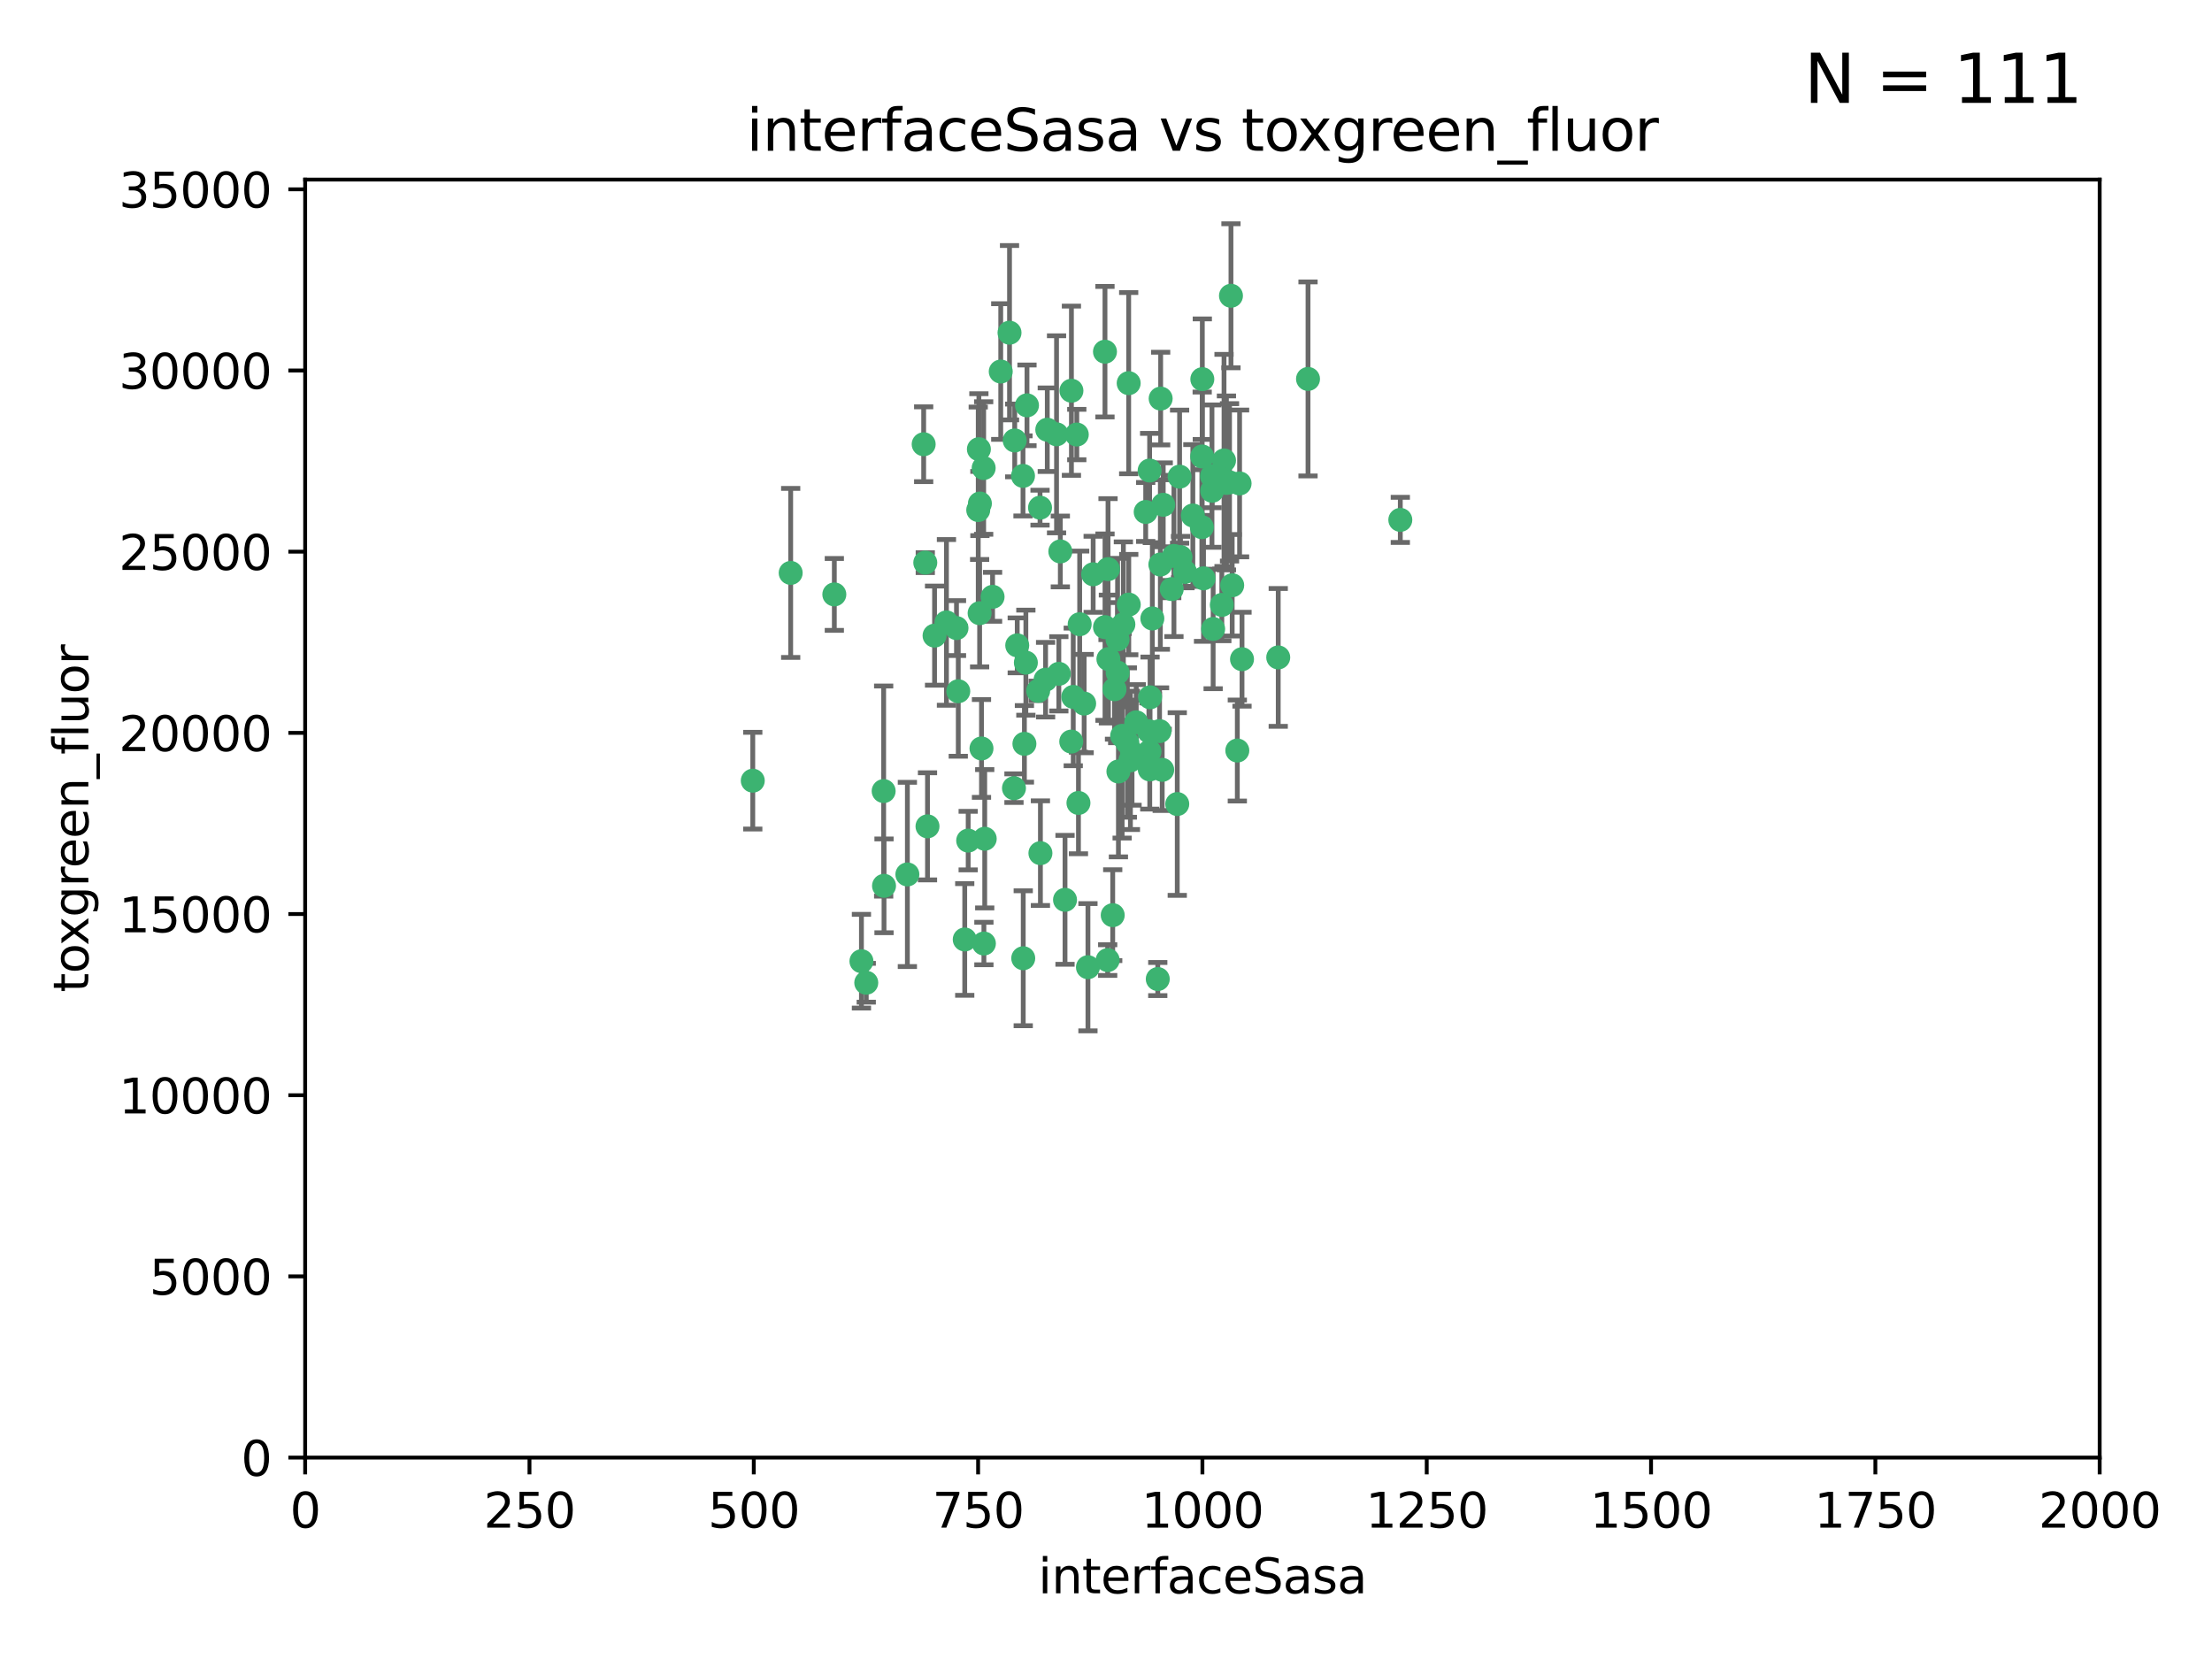 <?xml version="1.0" encoding="utf-8" standalone="no"?>
<!DOCTYPE svg PUBLIC "-//W3C//DTD SVG 1.1//EN"
  "http://www.w3.org/Graphics/SVG/1.1/DTD/svg11.dtd">
<svg xmlns:xlink="http://www.w3.org/1999/xlink" width="460.8pt" height="345.6pt" viewBox="0 0 460.8 345.6" xmlns="http://www.w3.org/2000/svg" version="1.1">
 <defs>
  <style type="text/css">*{stroke-linejoin: round; stroke-linecap: butt}</style>
 </defs>
 <g id="figure_1">
  <g id="patch_1">
   <path d="M 0 345.6 
L 460.8 345.6 
L 460.8 0 
L 0 0 
z
" style="fill: #ffffff"/>
  </g>
  <g id="axes_1">
   <g id="patch_2">
    <path d="M 63.571 303.64 
L 437.4 303.64 
L 437.4 37.411 
L 63.571 37.411 
z
" style="fill: #ffffff"/>
   </g>
   <g id="PathCollection_1">
    <defs>
     <path id="mf67678cc03" d="M 0 1.118 
C 0.297 1.118 0.581 1 0.791 0.791 
C 1 0.581 1.118 0.297 1.118 0 
C 1.118 -0.297 1 -0.581 0.791 -0.791 
C 0.581 -1 0.297 -1.118 0 -1.118 
C -0.297 -1.118 -0.581 -1 -0.791 -0.791 
C -1 -0.581 -1.118 -0.297 -1.118 0 
C -1.118 0.297 -1 0.581 -0.791 0.791 
C -0.581 1 -0.297 1.118 0 1.118 
z
" style="stroke: #3cb371"/>
    </defs>
    <g clip-path="url(#p9dda90b3e6)">
     <use xlink:href="#mf67678cc03" x="272.484" y="78.941" style="fill: #3cb371; stroke: #3cb371"/>
     <use xlink:href="#mf67678cc03" x="242.323" y="105.159" style="fill: #3cb371; stroke: #3cb371"/>
     <use xlink:href="#mf67678cc03" x="239.489" y="98.026" style="fill: #3cb371; stroke: #3cb371"/>
     <use xlink:href="#mf67678cc03" x="250.437" y="95.094" style="fill: #3cb371; stroke: #3cb371"/>
     <use xlink:href="#mf67678cc03" x="266.28" y="136.954" style="fill: #3cb371; stroke: #3cb371"/>
     <use xlink:href="#mf67678cc03" x="250.716" y="120.482" style="fill: #3cb371; stroke: #3cb371"/>
     <use xlink:href="#mf67678cc03" x="218.168" y="89.516" style="fill: #3cb371; stroke: #3cb371"/>
     <use xlink:href="#mf67678cc03" x="254.987" y="95.918" style="fill: #3cb371; stroke: #3cb371"/>
     <use xlink:href="#mf67678cc03" x="220.886" y="114.875" style="fill: #3cb371; stroke: #3cb371"/>
     <use xlink:href="#mf67678cc03" x="245.919" y="116.045" style="fill: #3cb371; stroke: #3cb371"/>
     <use xlink:href="#mf67678cc03" x="241.787" y="83.03" style="fill: #3cb371; stroke: #3cb371"/>
     <use xlink:href="#mf67678cc03" x="252.721" y="131.024" style="fill: #3cb371; stroke: #3cb371"/>
     <use xlink:href="#mf67678cc03" x="258.229" y="100.71" style="fill: #3cb371; stroke: #3cb371"/>
     <use xlink:href="#mf67678cc03" x="232.987" y="160.712" style="fill: #3cb371; stroke: #3cb371"/>
     <use xlink:href="#mf67678cc03" x="241.557" y="152.304" style="fill: #3cb371; stroke: #3cb371"/>
     <use xlink:href="#mf67678cc03" x="230.194" y="130.646" style="fill: #3cb371; stroke: #3cb371"/>
     <use xlink:href="#mf67678cc03" x="255.489" y="100.601" style="fill: #3cb371; stroke: #3cb371"/>
     <use xlink:href="#mf67678cc03" x="256.689" y="121.921" style="fill: #3cb371; stroke: #3cb371"/>
     <use xlink:href="#mf67678cc03" x="244.553" y="115.814" style="fill: #3cb371; stroke: #3cb371"/>
     <use xlink:href="#mf67678cc03" x="250.368" y="109.818" style="fill: #3cb371; stroke: #3cb371"/>
     <use xlink:href="#mf67678cc03" x="230.187" y="73.266" style="fill: #3cb371; stroke: #3cb371"/>
     <use xlink:href="#mf67678cc03" x="240.054" y="128.839" style="fill: #3cb371; stroke: #3cb371"/>
     <use xlink:href="#mf67678cc03" x="246.854" y="119.146" style="fill: #3cb371; stroke: #3cb371"/>
     <use xlink:href="#mf67678cc03" x="231.8" y="190.648" style="fill: #3cb371; stroke: #3cb371"/>
     <use xlink:href="#mf67678cc03" x="223.198" y="81.394" style="fill: #3cb371; stroke: #3cb371"/>
     <use xlink:href="#mf67678cc03" x="258.734" y="137.321" style="fill: #3cb371; stroke: #3cb371"/>
     <use xlink:href="#mf67678cc03" x="256.134" y="100.483" style="fill: #3cb371; stroke: #3cb371"/>
     <use xlink:href="#mf67678cc03" x="233.762" y="153.285" style="fill: #3cb371; stroke: #3cb371"/>
     <use xlink:href="#mf67678cc03" x="235.488" y="158.394" style="fill: #3cb371; stroke: #3cb371"/>
     <use xlink:href="#mf67678cc03" x="211.385" y="91.754" style="fill: #3cb371; stroke: #3cb371"/>
     <use xlink:href="#mf67678cc03" x="235.142" y="125.947" style="fill: #3cb371; stroke: #3cb371"/>
     <use xlink:href="#mf67678cc03" x="234.02" y="130.067" style="fill: #3cb371; stroke: #3cb371"/>
     <use xlink:href="#mf67678cc03" x="220.097" y="90.475" style="fill: #3cb371; stroke: #3cb371"/>
     <use xlink:href="#mf67678cc03" x="223.161" y="154.483" style="fill: #3cb371; stroke: #3cb371"/>
     <use xlink:href="#mf67678cc03" x="248.491" y="107.386" style="fill: #3cb371; stroke: #3cb371"/>
     <use xlink:href="#mf67678cc03" x="241.725" y="117.601" style="fill: #3cb371; stroke: #3cb371"/>
     <use xlink:href="#mf67678cc03" x="225.848" y="146.564" style="fill: #3cb371; stroke: #3cb371"/>
     <use xlink:href="#mf67678cc03" x="238.669" y="106.653" style="fill: #3cb371; stroke: #3cb371"/>
     <use xlink:href="#mf67678cc03" x="252.51" y="102.24" style="fill: #3cb371; stroke: #3cb371"/>
     <use xlink:href="#mf67678cc03" x="227.725" y="119.635" style="fill: #3cb371; stroke: #3cb371"/>
     <use xlink:href="#mf67678cc03" x="235.125" y="79.819" style="fill: #3cb371; stroke: #3cb371"/>
     <use xlink:href="#mf67678cc03" x="206.772" y="124.329" style="fill: #3cb371; stroke: #3cb371"/>
     <use xlink:href="#mf67678cc03" x="244.091" y="122.72" style="fill: #3cb371; stroke: #3cb371"/>
     <use xlink:href="#mf67678cc03" x="241.185" y="203.953" style="fill: #3cb371; stroke: #3cb371"/>
     <use xlink:href="#mf67678cc03" x="211.908" y="134.443" style="fill: #3cb371; stroke: #3cb371"/>
     <use xlink:href="#mf67678cc03" x="213.404" y="154.954" style="fill: #3cb371; stroke: #3cb371"/>
     <use xlink:href="#mf67678cc03" x="204.131" y="104.896" style="fill: #3cb371; stroke: #3cb371"/>
     <use xlink:href="#mf67678cc03" x="239.465" y="156.559" style="fill: #3cb371; stroke: #3cb371"/>
     <use xlink:href="#mf67678cc03" x="245.731" y="99.298" style="fill: #3cb371; stroke: #3cb371"/>
     <use xlink:href="#mf67678cc03" x="257.757" y="156.348" style="fill: #3cb371; stroke: #3cb371"/>
     <use xlink:href="#mf67678cc03" x="216.658" y="105.756" style="fill: #3cb371; stroke: #3cb371"/>
     <use xlink:href="#mf67678cc03" x="204.916" y="97.498" style="fill: #3cb371; stroke: #3cb371"/>
     <use xlink:href="#mf67678cc03" x="192.417" y="92.545" style="fill: #3cb371; stroke: #3cb371"/>
     <use xlink:href="#mf67678cc03" x="216.269" y="143.916" style="fill: #3cb371; stroke: #3cb371"/>
     <use xlink:href="#mf67678cc03" x="291.711" y="108.301" style="fill: #3cb371; stroke: #3cb371"/>
     <use xlink:href="#mf67678cc03" x="224.916" y="130.038" style="fill: #3cb371; stroke: #3cb371"/>
     <use xlink:href="#mf67678cc03" x="230.751" y="200.005" style="fill: #3cb371; stroke: #3cb371"/>
     <use xlink:href="#mf67678cc03" x="250.465" y="78.988" style="fill: #3cb371; stroke: #3cb371"/>
     <use xlink:href="#mf67678cc03" x="199.256" y="130.84" style="fill: #3cb371; stroke: #3cb371"/>
     <use xlink:href="#mf67678cc03" x="204.462" y="155.918" style="fill: #3cb371; stroke: #3cb371"/>
     <use xlink:href="#mf67678cc03" x="213.159" y="199.62" style="fill: #3cb371; stroke: #3cb371"/>
     <use xlink:href="#mf67678cc03" x="220.577" y="140.37" style="fill: #3cb371; stroke: #3cb371"/>
     <use xlink:href="#mf67678cc03" x="242.11" y="160.372" style="fill: #3cb371; stroke: #3cb371"/>
     <use xlink:href="#mf67678cc03" x="223.577" y="145.178" style="fill: #3cb371; stroke: #3cb371"/>
     <use xlink:href="#mf67678cc03" x="254.529" y="126.015" style="fill: #3cb371; stroke: #3cb371"/>
     <use xlink:href="#mf67678cc03" x="208.473" y="77.397" style="fill: #3cb371; stroke: #3cb371"/>
     <use xlink:href="#mf67678cc03" x="192.753" y="117.209" style="fill: #3cb371; stroke: #3cb371"/>
     <use xlink:href="#mf67678cc03" x="203.92" y="93.572" style="fill: #3cb371; stroke: #3cb371"/>
     <use xlink:href="#mf67678cc03" x="230.822" y="118.565" style="fill: #3cb371; stroke: #3cb371"/>
     <use xlink:href="#mf67678cc03" x="239.332" y="152.32" style="fill: #3cb371; stroke: #3cb371"/>
     <use xlink:href="#mf67678cc03" x="204.073" y="127.738" style="fill: #3cb371; stroke: #3cb371"/>
     <use xlink:href="#mf67678cc03" x="210.301" y="69.309" style="fill: #3cb371; stroke: #3cb371"/>
     <use xlink:href="#mf67678cc03" x="224.662" y="167.27" style="fill: #3cb371; stroke: #3cb371"/>
     <use xlink:href="#mf67678cc03" x="239.579" y="145.262" style="fill: #3cb371; stroke: #3cb371"/>
     <use xlink:href="#mf67678cc03" x="236.699" y="150.469" style="fill: #3cb371; stroke: #3cb371"/>
     <use xlink:href="#mf67678cc03" x="230.901" y="137.292" style="fill: #3cb371; stroke: #3cb371"/>
     <use xlink:href="#mf67678cc03" x="213.706" y="138.041" style="fill: #3cb371; stroke: #3cb371"/>
     <use xlink:href="#mf67678cc03" x="221.863" y="187.448" style="fill: #3cb371; stroke: #3cb371"/>
     <use xlink:href="#mf67678cc03" x="232.833" y="140.122" style="fill: #3cb371; stroke: #3cb371"/>
     <use xlink:href="#mf67678cc03" x="252.476" y="99.184" style="fill: #3cb371; stroke: #3cb371"/>
     <use xlink:href="#mf67678cc03" x="256.433" y="61.614" style="fill: #3cb371; stroke: #3cb371"/>
     <use xlink:href="#mf67678cc03" x="203.785" y="106.253" style="fill: #3cb371; stroke: #3cb371"/>
     <use xlink:href="#mf67678cc03" x="213.94" y="84.44" style="fill: #3cb371; stroke: #3cb371"/>
     <use xlink:href="#mf67678cc03" x="194.686" y="132.411" style="fill: #3cb371; stroke: #3cb371"/>
     <use xlink:href="#mf67678cc03" x="213.11" y="99.14" style="fill: #3cb371; stroke: #3cb371"/>
     <use xlink:href="#mf67678cc03" x="180.458" y="204.723" style="fill: #3cb371; stroke: #3cb371"/>
     <use xlink:href="#mf67678cc03" x="211.23" y="164.19" style="fill: #3cb371; stroke: #3cb371"/>
     <use xlink:href="#mf67678cc03" x="199.626" y="143.999" style="fill: #3cb371; stroke: #3cb371"/>
     <use xlink:href="#mf67678cc03" x="189.023" y="182.16" style="fill: #3cb371; stroke: #3cb371"/>
     <use xlink:href="#mf67678cc03" x="193.215" y="172.143" style="fill: #3cb371; stroke: #3cb371"/>
     <use xlink:href="#mf67678cc03" x="235.826" y="156.792" style="fill: #3cb371; stroke: #3cb371"/>
     <use xlink:href="#mf67678cc03" x="232.811" y="133.213" style="fill: #3cb371; stroke: #3cb371"/>
     <use xlink:href="#mf67678cc03" x="224.314" y="90.523" style="fill: #3cb371; stroke: #3cb371"/>
     <use xlink:href="#mf67678cc03" x="239.516" y="160.289" style="fill: #3cb371; stroke: #3cb371"/>
     <use xlink:href="#mf67678cc03" x="204.964" y="196.552" style="fill: #3cb371; stroke: #3cb371"/>
     <use xlink:href="#mf67678cc03" x="164.714" y="119.349" style="fill: #3cb371; stroke: #3cb371"/>
     <use xlink:href="#mf67678cc03" x="216.738" y="177.728" style="fill: #3cb371; stroke: #3cb371"/>
     <use xlink:href="#mf67678cc03" x="200.972" y="195.709" style="fill: #3cb371; stroke: #3cb371"/>
     <use xlink:href="#mf67678cc03" x="205.136" y="174.728" style="fill: #3cb371; stroke: #3cb371"/>
     <use xlink:href="#mf67678cc03" x="217.815" y="141.593" style="fill: #3cb371; stroke: #3cb371"/>
     <use xlink:href="#mf67678cc03" x="201.69" y="175.112" style="fill: #3cb371; stroke: #3cb371"/>
     <use xlink:href="#mf67678cc03" x="234.846" y="154.686" style="fill: #3cb371; stroke: #3cb371"/>
     <use xlink:href="#mf67678cc03" x="197.163" y="129.656" style="fill: #3cb371; stroke: #3cb371"/>
     <use xlink:href="#mf67678cc03" x="184.082" y="164.794" style="fill: #3cb371; stroke: #3cb371"/>
     <use xlink:href="#mf67678cc03" x="232.174" y="143.576" style="fill: #3cb371; stroke: #3cb371"/>
     <use xlink:href="#mf67678cc03" x="179.453" y="200.236" style="fill: #3cb371; stroke: #3cb371"/>
     <use xlink:href="#mf67678cc03" x="156.817" y="162.629" style="fill: #3cb371; stroke: #3cb371"/>
     <use xlink:href="#mf67678cc03" x="245.245" y="167.495" style="fill: #3cb371; stroke: #3cb371"/>
     <use xlink:href="#mf67678cc03" x="173.806" y="123.828" style="fill: #3cb371; stroke: #3cb371"/>
     <use xlink:href="#mf67678cc03" x="226.639" y="201.488" style="fill: #3cb371; stroke: #3cb371"/>
     <use xlink:href="#mf67678cc03" x="184.157" y="184.534" style="fill: #3cb371; stroke: #3cb371"/>
    </g>
   </g>
   <g id="matplotlib.axis_1">
    <g id="xtick_1">
     <g id="line2d_1">
      <defs>
       <path id="ma954580150" d="M 0 0 
L 0 3.5 
" style="stroke: #000000; stroke-width: 0.8"/>
      </defs>
      <g>
       <use xlink:href="#ma954580150" x="63.571" y="303.64" style="stroke: #000000; stroke-width: 0.8"/>
      </g>
     </g>
     <g id="text_1">
      <!-- 0 -->
      <g transform="translate(60.39 318.238)scale(0.1 -0.1)">
       <defs>
        <path id="DejaVuSans-30" d="M 2034 4250 
Q 1547 4250 1301 3770 
Q 1056 3291 1056 2328 
Q 1056 1369 1301 889 
Q 1547 409 2034 409 
Q 2525 409 2770 889 
Q 3016 1369 3016 2328 
Q 3016 3291 2770 3770 
Q 2525 4250 2034 4250 
z
M 2034 4750 
Q 2819 4750 3233 4129 
Q 3647 3509 3647 2328 
Q 3647 1150 3233 529 
Q 2819 -91 2034 -91 
Q 1250 -91 836 529 
Q 422 1150 422 2328 
Q 422 3509 836 4129 
Q 1250 4750 2034 4750 
z
" transform="scale(0.016)"/>
       </defs>
       <use xlink:href="#DejaVuSans-30"/>
      </g>
     </g>
    </g>
    <g id="xtick_2">
     <g id="line2d_2">
      <g>
       <use xlink:href="#ma954580150" x="110.3" y="303.64" style="stroke: #000000; stroke-width: 0.8"/>
      </g>
     </g>
     <g id="text_2">
      <!-- 250 -->
      <g transform="translate(100.756 318.238)scale(0.1 -0.1)">
       <defs>
        <path id="DejaVuSans-32" d="M 1228 531 
L 3431 531 
L 3431 0 
L 469 0 
L 469 531 
Q 828 903 1448 1529 
Q 2069 2156 2228 2338 
Q 2531 2678 2651 2914 
Q 2772 3150 2772 3378 
Q 2772 3750 2511 3984 
Q 2250 4219 1831 4219 
Q 1534 4219 1204 4116 
Q 875 4013 500 3803 
L 500 4441 
Q 881 4594 1212 4672 
Q 1544 4750 1819 4750 
Q 2544 4750 2975 4387 
Q 3406 4025 3406 3419 
Q 3406 3131 3298 2873 
Q 3191 2616 2906 2266 
Q 2828 2175 2409 1742 
Q 1991 1309 1228 531 
z
" transform="scale(0.016)"/>
        <path id="DejaVuSans-35" d="M 691 4666 
L 3169 4666 
L 3169 4134 
L 1269 4134 
L 1269 2991 
Q 1406 3038 1543 3061 
Q 1681 3084 1819 3084 
Q 2600 3084 3056 2656 
Q 3513 2228 3513 1497 
Q 3513 744 3044 326 
Q 2575 -91 1722 -91 
Q 1428 -91 1123 -41 
Q 819 9 494 109 
L 494 744 
Q 775 591 1075 516 
Q 1375 441 1709 441 
Q 2250 441 2565 725 
Q 2881 1009 2881 1497 
Q 2881 1984 2565 2268 
Q 2250 2553 1709 2553 
Q 1456 2553 1204 2497 
Q 953 2441 691 2322 
L 691 4666 
z
" transform="scale(0.016)"/>
       </defs>
       <use xlink:href="#DejaVuSans-32"/>
       <use xlink:href="#DejaVuSans-35" x="63.623"/>
       <use xlink:href="#DejaVuSans-30" x="127.246"/>
      </g>
     </g>
    </g>
    <g id="xtick_3">
     <g id="line2d_3">
      <g>
       <use xlink:href="#ma954580150" x="157.028" y="303.64" style="stroke: #000000; stroke-width: 0.8"/>
      </g>
     </g>
     <g id="text_3">
      <!-- 500 -->
      <g transform="translate(147.485 318.238)scale(0.1 -0.1)">
       <use xlink:href="#DejaVuSans-35"/>
       <use xlink:href="#DejaVuSans-30" x="63.623"/>
       <use xlink:href="#DejaVuSans-30" x="127.246"/>
      </g>
     </g>
    </g>
    <g id="xtick_4">
     <g id="line2d_4">
      <g>
       <use xlink:href="#ma954580150" x="203.757" y="303.64" style="stroke: #000000; stroke-width: 0.8"/>
      </g>
     </g>
     <g id="text_4">
      <!-- 750 -->
      <g transform="translate(194.213 318.238)scale(0.1 -0.1)">
       <defs>
        <path id="DejaVuSans-37" d="M 525 4666 
L 3525 4666 
L 3525 4397 
L 1831 0 
L 1172 0 
L 2766 4134 
L 525 4134 
L 525 4666 
z
" transform="scale(0.016)"/>
       </defs>
       <use xlink:href="#DejaVuSans-37"/>
       <use xlink:href="#DejaVuSans-35" x="63.623"/>
       <use xlink:href="#DejaVuSans-30" x="127.246"/>
      </g>
     </g>
    </g>
    <g id="xtick_5">
     <g id="line2d_5">
      <g>
       <use xlink:href="#ma954580150" x="250.486" y="303.64" style="stroke: #000000; stroke-width: 0.8"/>
      </g>
     </g>
     <g id="text_5">
      <!-- 1000 -->
      <g transform="translate(237.761 318.238)scale(0.1 -0.1)">
       <defs>
        <path id="DejaVuSans-31" d="M 794 531 
L 1825 531 
L 1825 4091 
L 703 3866 
L 703 4441 
L 1819 4666 
L 2450 4666 
L 2450 531 
L 3481 531 
L 3481 0 
L 794 0 
L 794 531 
z
" transform="scale(0.016)"/>
       </defs>
       <use xlink:href="#DejaVuSans-31"/>
       <use xlink:href="#DejaVuSans-30" x="63.623"/>
       <use xlink:href="#DejaVuSans-30" x="127.246"/>
       <use xlink:href="#DejaVuSans-30" x="190.869"/>
      </g>
     </g>
    </g>
    <g id="xtick_6">
     <g id="line2d_6">
      <g>
       <use xlink:href="#ma954580150" x="297.214" y="303.64" style="stroke: #000000; stroke-width: 0.8"/>
      </g>
     </g>
     <g id="text_6">
      <!-- 1250 -->
      <g transform="translate(284.489 318.238)scale(0.1 -0.1)">
       <use xlink:href="#DejaVuSans-31"/>
       <use xlink:href="#DejaVuSans-32" x="63.623"/>
       <use xlink:href="#DejaVuSans-35" x="127.246"/>
       <use xlink:href="#DejaVuSans-30" x="190.869"/>
      </g>
     </g>
    </g>
    <g id="xtick_7">
     <g id="line2d_7">
      <g>
       <use xlink:href="#ma954580150" x="343.943" y="303.64" style="stroke: #000000; stroke-width: 0.8"/>
      </g>
     </g>
     <g id="text_7">
      <!-- 1500 -->
      <g transform="translate(331.218 318.238)scale(0.1 -0.1)">
       <use xlink:href="#DejaVuSans-31"/>
       <use xlink:href="#DejaVuSans-35" x="63.623"/>
       <use xlink:href="#DejaVuSans-30" x="127.246"/>
       <use xlink:href="#DejaVuSans-30" x="190.869"/>
      </g>
     </g>
    </g>
    <g id="xtick_8">
     <g id="line2d_8">
      <g>
       <use xlink:href="#ma954580150" x="390.671" y="303.64" style="stroke: #000000; stroke-width: 0.8"/>
      </g>
     </g>
     <g id="text_8">
      <!-- 1750 -->
      <g transform="translate(377.946 318.238)scale(0.1 -0.1)">
       <use xlink:href="#DejaVuSans-31"/>
       <use xlink:href="#DejaVuSans-37" x="63.623"/>
       <use xlink:href="#DejaVuSans-35" x="127.246"/>
       <use xlink:href="#DejaVuSans-30" x="190.869"/>
      </g>
     </g>
    </g>
    <g id="xtick_9">
     <g id="line2d_9">
      <g>
       <use xlink:href="#ma954580150" x="437.4" y="303.64" style="stroke: #000000; stroke-width: 0.8"/>
      </g>
     </g>
     <g id="text_9">
      <!-- 2000 -->
      <g transform="translate(424.675 318.238)scale(0.1 -0.1)">
       <use xlink:href="#DejaVuSans-32"/>
       <use xlink:href="#DejaVuSans-30" x="63.623"/>
       <use xlink:href="#DejaVuSans-30" x="127.246"/>
       <use xlink:href="#DejaVuSans-30" x="190.869"/>
      </g>
     </g>
    </g>
    <g id="text_10">
     <!-- interfaceSasa -->
     <g transform="translate(216.279 331.917)scale(0.1 -0.1)">
      <defs>
       <path id="DejaVuSans-69" d="M 603 3500 
L 1178 3500 
L 1178 0 
L 603 0 
L 603 3500 
z
M 603 4863 
L 1178 4863 
L 1178 4134 
L 603 4134 
L 603 4863 
z
" transform="scale(0.016)"/>
       <path id="DejaVuSans-6e" d="M 3513 2113 
L 3513 0 
L 2938 0 
L 2938 2094 
Q 2938 2591 2744 2837 
Q 2550 3084 2163 3084 
Q 1697 3084 1428 2787 
Q 1159 2491 1159 1978 
L 1159 0 
L 581 0 
L 581 3500 
L 1159 3500 
L 1159 2956 
Q 1366 3272 1645 3428 
Q 1925 3584 2291 3584 
Q 2894 3584 3203 3211 
Q 3513 2838 3513 2113 
z
" transform="scale(0.016)"/>
       <path id="DejaVuSans-74" d="M 1172 4494 
L 1172 3500 
L 2356 3500 
L 2356 3053 
L 1172 3053 
L 1172 1153 
Q 1172 725 1289 603 
Q 1406 481 1766 481 
L 2356 481 
L 2356 0 
L 1766 0 
Q 1100 0 847 248 
Q 594 497 594 1153 
L 594 3053 
L 172 3053 
L 172 3500 
L 594 3500 
L 594 4494 
L 1172 4494 
z
" transform="scale(0.016)"/>
       <path id="DejaVuSans-65" d="M 3597 1894 
L 3597 1613 
L 953 1613 
Q 991 1019 1311 708 
Q 1631 397 2203 397 
Q 2534 397 2845 478 
Q 3156 559 3463 722 
L 3463 178 
Q 3153 47 2828 -22 
Q 2503 -91 2169 -91 
Q 1331 -91 842 396 
Q 353 884 353 1716 
Q 353 2575 817 3079 
Q 1281 3584 2069 3584 
Q 2775 3584 3186 3129 
Q 3597 2675 3597 1894 
z
M 3022 2063 
Q 3016 2534 2758 2815 
Q 2500 3097 2075 3097 
Q 1594 3097 1305 2825 
Q 1016 2553 972 2059 
L 3022 2063 
z
" transform="scale(0.016)"/>
       <path id="DejaVuSans-72" d="M 2631 2963 
Q 2534 3019 2420 3045 
Q 2306 3072 2169 3072 
Q 1681 3072 1420 2755 
Q 1159 2438 1159 1844 
L 1159 0 
L 581 0 
L 581 3500 
L 1159 3500 
L 1159 2956 
Q 1341 3275 1631 3429 
Q 1922 3584 2338 3584 
Q 2397 3584 2469 3576 
Q 2541 3569 2628 3553 
L 2631 2963 
z
" transform="scale(0.016)"/>
       <path id="DejaVuSans-66" d="M 2375 4863 
L 2375 4384 
L 1825 4384 
Q 1516 4384 1395 4259 
Q 1275 4134 1275 3809 
L 1275 3500 
L 2222 3500 
L 2222 3053 
L 1275 3053 
L 1275 0 
L 697 0 
L 697 3053 
L 147 3053 
L 147 3500 
L 697 3500 
L 697 3744 
Q 697 4328 969 4595 
Q 1241 4863 1831 4863 
L 2375 4863 
z
" transform="scale(0.016)"/>
       <path id="DejaVuSans-61" d="M 2194 1759 
Q 1497 1759 1228 1600 
Q 959 1441 959 1056 
Q 959 750 1161 570 
Q 1363 391 1709 391 
Q 2188 391 2477 730 
Q 2766 1069 2766 1631 
L 2766 1759 
L 2194 1759 
z
M 3341 1997 
L 3341 0 
L 2766 0 
L 2766 531 
Q 2569 213 2275 61 
Q 1981 -91 1556 -91 
Q 1019 -91 701 211 
Q 384 513 384 1019 
Q 384 1609 779 1909 
Q 1175 2209 1959 2209 
L 2766 2209 
L 2766 2266 
Q 2766 2663 2505 2880 
Q 2244 3097 1772 3097 
Q 1472 3097 1187 3025 
Q 903 2953 641 2809 
L 641 3341 
Q 956 3463 1253 3523 
Q 1550 3584 1831 3584 
Q 2591 3584 2966 3190 
Q 3341 2797 3341 1997 
z
" transform="scale(0.016)"/>
       <path id="DejaVuSans-63" d="M 3122 3366 
L 3122 2828 
Q 2878 2963 2633 3030 
Q 2388 3097 2138 3097 
Q 1578 3097 1268 2742 
Q 959 2388 959 1747 
Q 959 1106 1268 751 
Q 1578 397 2138 397 
Q 2388 397 2633 464 
Q 2878 531 3122 666 
L 3122 134 
Q 2881 22 2623 -34 
Q 2366 -91 2075 -91 
Q 1284 -91 818 406 
Q 353 903 353 1747 
Q 353 2603 823 3093 
Q 1294 3584 2113 3584 
Q 2378 3584 2631 3529 
Q 2884 3475 3122 3366 
z
" transform="scale(0.016)"/>
       <path id="DejaVuSans-53" d="M 3425 4513 
L 3425 3897 
Q 3066 4069 2747 4153 
Q 2428 4238 2131 4238 
Q 1616 4238 1336 4038 
Q 1056 3838 1056 3469 
Q 1056 3159 1242 3001 
Q 1428 2844 1947 2747 
L 2328 2669 
Q 3034 2534 3370 2195 
Q 3706 1856 3706 1288 
Q 3706 609 3251 259 
Q 2797 -91 1919 -91 
Q 1588 -91 1214 -16 
Q 841 59 441 206 
L 441 856 
Q 825 641 1194 531 
Q 1563 422 1919 422 
Q 2459 422 2753 634 
Q 3047 847 3047 1241 
Q 3047 1584 2836 1778 
Q 2625 1972 2144 2069 
L 1759 2144 
Q 1053 2284 737 2584 
Q 422 2884 422 3419 
Q 422 4038 858 4394 
Q 1294 4750 2059 4750 
Q 2388 4750 2728 4690 
Q 3069 4631 3425 4513 
z
" transform="scale(0.016)"/>
       <path id="DejaVuSans-73" d="M 2834 3397 
L 2834 2853 
Q 2591 2978 2328 3040 
Q 2066 3103 1784 3103 
Q 1356 3103 1142 2972 
Q 928 2841 928 2578 
Q 928 2378 1081 2264 
Q 1234 2150 1697 2047 
L 1894 2003 
Q 2506 1872 2764 1633 
Q 3022 1394 3022 966 
Q 3022 478 2636 193 
Q 2250 -91 1575 -91 
Q 1294 -91 989 -36 
Q 684 19 347 128 
L 347 722 
Q 666 556 975 473 
Q 1284 391 1588 391 
Q 1994 391 2212 530 
Q 2431 669 2431 922 
Q 2431 1156 2273 1281 
Q 2116 1406 1581 1522 
L 1381 1569 
Q 847 1681 609 1914 
Q 372 2147 372 2553 
Q 372 3047 722 3315 
Q 1072 3584 1716 3584 
Q 2034 3584 2315 3537 
Q 2597 3491 2834 3397 
z
" transform="scale(0.016)"/>
      </defs>
      <use xlink:href="#DejaVuSans-69"/>
      <use xlink:href="#DejaVuSans-6e" x="27.783"/>
      <use xlink:href="#DejaVuSans-74" x="91.162"/>
      <use xlink:href="#DejaVuSans-65" x="130.371"/>
      <use xlink:href="#DejaVuSans-72" x="191.895"/>
      <use xlink:href="#DejaVuSans-66" x="233.008"/>
      <use xlink:href="#DejaVuSans-61" x="268.213"/>
      <use xlink:href="#DejaVuSans-63" x="329.492"/>
      <use xlink:href="#DejaVuSans-65" x="384.473"/>
      <use xlink:href="#DejaVuSans-53" x="445.996"/>
      <use xlink:href="#DejaVuSans-61" x="509.473"/>
      <use xlink:href="#DejaVuSans-73" x="570.752"/>
      <use xlink:href="#DejaVuSans-61" x="622.852"/>
     </g>
    </g>
   </g>
   <g id="matplotlib.axis_2">
    <g id="ytick_1">
     <g id="line2d_10">
      <defs>
       <path id="m866a6d96a5" d="M 0 0 
L -3.5 0 
" style="stroke: #000000; stroke-width: 0.8"/>
      </defs>
      <g>
       <use xlink:href="#m866a6d96a5" x="63.571" y="303.64" style="stroke: #000000; stroke-width: 0.8"/>
      </g>
     </g>
     <g id="text_11">
      <!-- 0 -->
      <g transform="translate(50.209 307.439)scale(0.1 -0.1)">
       <use xlink:href="#DejaVuSans-30"/>
      </g>
     </g>
    </g>
    <g id="ytick_2">
     <g id="line2d_11">
      <g>
       <use xlink:href="#m866a6d96a5" x="63.571" y="265.897" style="stroke: #000000; stroke-width: 0.8"/>
      </g>
     </g>
     <g id="text_12">
      <!-- 5000 -->
      <g transform="translate(31.121 269.696)scale(0.1 -0.1)">
       <use xlink:href="#DejaVuSans-35"/>
       <use xlink:href="#DejaVuSans-30" x="63.623"/>
       <use xlink:href="#DejaVuSans-30" x="127.246"/>
       <use xlink:href="#DejaVuSans-30" x="190.869"/>
      </g>
     </g>
    </g>
    <g id="ytick_3">
     <g id="line2d_12">
      <g>
       <use xlink:href="#m866a6d96a5" x="63.571" y="228.154" style="stroke: #000000; stroke-width: 0.8"/>
      </g>
     </g>
     <g id="text_13">
      <!-- 10000 -->
      <g transform="translate(24.759 231.953)scale(0.1 -0.1)">
       <use xlink:href="#DejaVuSans-31"/>
       <use xlink:href="#DejaVuSans-30" x="63.623"/>
       <use xlink:href="#DejaVuSans-30" x="127.246"/>
       <use xlink:href="#DejaVuSans-30" x="190.869"/>
       <use xlink:href="#DejaVuSans-30" x="254.492"/>
      </g>
     </g>
    </g>
    <g id="ytick_4">
     <g id="line2d_13">
      <g>
       <use xlink:href="#m866a6d96a5" x="63.571" y="190.411" style="stroke: #000000; stroke-width: 0.8"/>
      </g>
     </g>
     <g id="text_14">
      <!-- 15000 -->
      <g transform="translate(24.759 194.21)scale(0.1 -0.1)">
       <use xlink:href="#DejaVuSans-31"/>
       <use xlink:href="#DejaVuSans-35" x="63.623"/>
       <use xlink:href="#DejaVuSans-30" x="127.246"/>
       <use xlink:href="#DejaVuSans-30" x="190.869"/>
       <use xlink:href="#DejaVuSans-30" x="254.492"/>
      </g>
     </g>
    </g>
    <g id="ytick_5">
     <g id="line2d_14">
      <g>
       <use xlink:href="#m866a6d96a5" x="63.571" y="152.668" style="stroke: #000000; stroke-width: 0.8"/>
      </g>
     </g>
     <g id="text_15">
      <!-- 20000 -->
      <g transform="translate(24.759 156.467)scale(0.1 -0.1)">
       <use xlink:href="#DejaVuSans-32"/>
       <use xlink:href="#DejaVuSans-30" x="63.623"/>
       <use xlink:href="#DejaVuSans-30" x="127.246"/>
       <use xlink:href="#DejaVuSans-30" x="190.869"/>
       <use xlink:href="#DejaVuSans-30" x="254.492"/>
      </g>
     </g>
    </g>
    <g id="ytick_6">
     <g id="line2d_15">
      <g>
       <use xlink:href="#m866a6d96a5" x="63.571" y="114.925" style="stroke: #000000; stroke-width: 0.8"/>
      </g>
     </g>
     <g id="text_16">
      <!-- 25000 -->
      <g transform="translate(24.759 118.724)scale(0.1 -0.1)">
       <use xlink:href="#DejaVuSans-32"/>
       <use xlink:href="#DejaVuSans-35" x="63.623"/>
       <use xlink:href="#DejaVuSans-30" x="127.246"/>
       <use xlink:href="#DejaVuSans-30" x="190.869"/>
       <use xlink:href="#DejaVuSans-30" x="254.492"/>
      </g>
     </g>
    </g>
    <g id="ytick_7">
     <g id="line2d_16">
      <g>
       <use xlink:href="#m866a6d96a5" x="63.571" y="77.181" style="stroke: #000000; stroke-width: 0.8"/>
      </g>
     </g>
     <g id="text_17">
      <!-- 30000 -->
      <g transform="translate(24.759 80.981)scale(0.1 -0.1)">
       <defs>
        <path id="DejaVuSans-33" d="M 2597 2516 
Q 3050 2419 3304 2112 
Q 3559 1806 3559 1356 
Q 3559 666 3084 287 
Q 2609 -91 1734 -91 
Q 1441 -91 1130 -33 
Q 819 25 488 141 
L 488 750 
Q 750 597 1062 519 
Q 1375 441 1716 441 
Q 2309 441 2620 675 
Q 2931 909 2931 1356 
Q 2931 1769 2642 2001 
Q 2353 2234 1838 2234 
L 1294 2234 
L 1294 2753 
L 1863 2753 
Q 2328 2753 2575 2939 
Q 2822 3125 2822 3475 
Q 2822 3834 2567 4026 
Q 2313 4219 1838 4219 
Q 1578 4219 1281 4162 
Q 984 4106 628 3988 
L 628 4550 
Q 988 4650 1302 4700 
Q 1616 4750 1894 4750 
Q 2613 4750 3031 4423 
Q 3450 4097 3450 3541 
Q 3450 3153 3228 2886 
Q 3006 2619 2597 2516 
z
" transform="scale(0.016)"/>
       </defs>
       <use xlink:href="#DejaVuSans-33"/>
       <use xlink:href="#DejaVuSans-30" x="63.623"/>
       <use xlink:href="#DejaVuSans-30" x="127.246"/>
       <use xlink:href="#DejaVuSans-30" x="190.869"/>
       <use xlink:href="#DejaVuSans-30" x="254.492"/>
      </g>
     </g>
    </g>
    <g id="ytick_8">
     <g id="line2d_17">
      <g>
       <use xlink:href="#m866a6d96a5" x="63.571" y="39.438" style="stroke: #000000; stroke-width: 0.8"/>
      </g>
     </g>
     <g id="text_18">
      <!-- 35000 -->
      <g transform="translate(24.759 43.238)scale(0.1 -0.1)">
       <use xlink:href="#DejaVuSans-33"/>
       <use xlink:href="#DejaVuSans-35" x="63.623"/>
       <use xlink:href="#DejaVuSans-30" x="127.246"/>
       <use xlink:href="#DejaVuSans-30" x="190.869"/>
       <use xlink:href="#DejaVuSans-30" x="254.492"/>
      </g>
     </g>
    </g>
    <g id="text_19">
     <!-- toxgreen_fluor -->
     <g transform="translate(18.401 206.72)rotate(-90)scale(0.1 -0.1)">
      <defs>
       <path id="DejaVuSans-6f" d="M 1959 3097 
Q 1497 3097 1228 2736 
Q 959 2375 959 1747 
Q 959 1119 1226 758 
Q 1494 397 1959 397 
Q 2419 397 2687 759 
Q 2956 1122 2956 1747 
Q 2956 2369 2687 2733 
Q 2419 3097 1959 3097 
z
M 1959 3584 
Q 2709 3584 3137 3096 
Q 3566 2609 3566 1747 
Q 3566 888 3137 398 
Q 2709 -91 1959 -91 
Q 1206 -91 779 398 
Q 353 888 353 1747 
Q 353 2609 779 3096 
Q 1206 3584 1959 3584 
z
" transform="scale(0.016)"/>
       <path id="DejaVuSans-78" d="M 3513 3500 
L 2247 1797 
L 3578 0 
L 2900 0 
L 1881 1375 
L 863 0 
L 184 0 
L 1544 1831 
L 300 3500 
L 978 3500 
L 1906 2253 
L 2834 3500 
L 3513 3500 
z
" transform="scale(0.016)"/>
       <path id="DejaVuSans-67" d="M 2906 1791 
Q 2906 2416 2648 2759 
Q 2391 3103 1925 3103 
Q 1463 3103 1205 2759 
Q 947 2416 947 1791 
Q 947 1169 1205 825 
Q 1463 481 1925 481 
Q 2391 481 2648 825 
Q 2906 1169 2906 1791 
z
M 3481 434 
Q 3481 -459 3084 -895 
Q 2688 -1331 1869 -1331 
Q 1566 -1331 1297 -1286 
Q 1028 -1241 775 -1147 
L 775 -588 
Q 1028 -725 1275 -790 
Q 1522 -856 1778 -856 
Q 2344 -856 2625 -561 
Q 2906 -266 2906 331 
L 2906 616 
Q 2728 306 2450 153 
Q 2172 0 1784 0 
Q 1141 0 747 490 
Q 353 981 353 1791 
Q 353 2603 747 3093 
Q 1141 3584 1784 3584 
Q 2172 3584 2450 3431 
Q 2728 3278 2906 2969 
L 2906 3500 
L 3481 3500 
L 3481 434 
z
" transform="scale(0.016)"/>
       <path id="DejaVuSans-5f" d="M 3263 -1063 
L 3263 -1509 
L -63 -1509 
L -63 -1063 
L 3263 -1063 
z
" transform="scale(0.016)"/>
       <path id="DejaVuSans-6c" d="M 603 4863 
L 1178 4863 
L 1178 0 
L 603 0 
L 603 4863 
z
" transform="scale(0.016)"/>
       <path id="DejaVuSans-75" d="M 544 1381 
L 544 3500 
L 1119 3500 
L 1119 1403 
Q 1119 906 1312 657 
Q 1506 409 1894 409 
Q 2359 409 2629 706 
Q 2900 1003 2900 1516 
L 2900 3500 
L 3475 3500 
L 3475 0 
L 2900 0 
L 2900 538 
Q 2691 219 2414 64 
Q 2138 -91 1772 -91 
Q 1169 -91 856 284 
Q 544 659 544 1381 
z
M 1991 3584 
L 1991 3584 
z
" transform="scale(0.016)"/>
      </defs>
      <use xlink:href="#DejaVuSans-74"/>
      <use xlink:href="#DejaVuSans-6f" x="39.209"/>
      <use xlink:href="#DejaVuSans-78" x="97.266"/>
      <use xlink:href="#DejaVuSans-67" x="156.445"/>
      <use xlink:href="#DejaVuSans-72" x="219.922"/>
      <use xlink:href="#DejaVuSans-65" x="258.785"/>
      <use xlink:href="#DejaVuSans-65" x="320.309"/>
      <use xlink:href="#DejaVuSans-6e" x="381.832"/>
      <use xlink:href="#DejaVuSans-5f" x="445.211"/>
      <use xlink:href="#DejaVuSans-66" x="495.211"/>
      <use xlink:href="#DejaVuSans-6c" x="530.416"/>
      <use xlink:href="#DejaVuSans-75" x="558.199"/>
      <use xlink:href="#DejaVuSans-6f" x="621.578"/>
      <use xlink:href="#DejaVuSans-72" x="682.76"/>
     </g>
    </g>
   </g>
   <g id="LineCollection_1">
    <path d="M 272.484 99.149 
L 272.484 58.733 
" clip-path="url(#p9dda90b3e6)" style="fill: none; stroke: #696969"/>
    <path d="M 242.323 113.901 
L 242.323 96.418 
" clip-path="url(#p9dda90b3e6)" style="fill: none; stroke: #696969"/>
    <path d="M 239.489 105.772 
L 239.489 90.281 
" clip-path="url(#p9dda90b3e6)" style="fill: none; stroke: #696969"/>
    <path d="M 250.437 108.514 
L 250.437 81.675 
" clip-path="url(#p9dda90b3e6)" style="fill: none; stroke: #696969"/>
    <path d="M 266.28 151.309 
L 266.28 122.599 
" clip-path="url(#p9dda90b3e6)" style="fill: none; stroke: #696969"/>
    <path d="M 250.716 133.601 
L 250.716 107.363 
" clip-path="url(#p9dda90b3e6)" style="fill: none; stroke: #696969"/>
    <path d="M 218.168 98.217 
L 218.168 80.815 
" clip-path="url(#p9dda90b3e6)" style="fill: none; stroke: #696969"/>
    <path d="M 254.987 118.013 
L 254.987 73.824 
" clip-path="url(#p9dda90b3e6)" style="fill: none; stroke: #696969"/>
    <path d="M 220.886 122.252 
L 220.886 107.498 
" clip-path="url(#p9dda90b3e6)" style="fill: none; stroke: #696969"/>
    <path d="M 245.919 120.361 
L 245.919 111.729 
" clip-path="url(#p9dda90b3e6)" style="fill: none; stroke: #696969"/>
    <path d="M 241.787 92.683 
L 241.787 73.377 
" clip-path="url(#p9dda90b3e6)" style="fill: none; stroke: #696969"/>
    <path d="M 252.721 143.471 
L 252.721 118.578 
" clip-path="url(#p9dda90b3e6)" style="fill: none; stroke: #696969"/>
    <path d="M 258.229 115.998 
L 258.229 85.423 
" clip-path="url(#p9dda90b3e6)" style="fill: none; stroke: #696969"/>
    <path d="M 232.987 178.5 
L 232.987 142.925 
" clip-path="url(#p9dda90b3e6)" style="fill: none; stroke: #696969"/>
    <path d="M 241.557 161.323 
L 241.557 143.286 
" clip-path="url(#p9dda90b3e6)" style="fill: none; stroke: #696969"/>
    <path d="M 230.194 150.061 
L 230.194 111.23 
" clip-path="url(#p9dda90b3e6)" style="fill: none; stroke: #696969"/>
    <path d="M 255.489 118.721 
L 255.489 82.48 
" clip-path="url(#p9dda90b3e6)" style="fill: none; stroke: #696969"/>
    <path d="M 256.689 132.492 
L 256.689 111.349 
" clip-path="url(#p9dda90b3e6)" style="fill: none; stroke: #696969"/>
    <path d="M 244.553 132.604 
L 244.553 99.024 
" clip-path="url(#p9dda90b3e6)" style="fill: none; stroke: #696969"/>
    <path d="M 250.368 121.797 
L 250.368 97.839 
" clip-path="url(#p9dda90b3e6)" style="fill: none; stroke: #696969"/>
    <path d="M 230.187 86.861 
L 230.187 59.671 
" clip-path="url(#p9dda90b3e6)" style="fill: none; stroke: #696969"/>
    <path d="M 240.054 144.637 
L 240.054 113.041 
" clip-path="url(#p9dda90b3e6)" style="fill: none; stroke: #696969"/>
    <path d="M 246.854 122.449 
L 246.854 115.842 
" clip-path="url(#p9dda90b3e6)" style="fill: none; stroke: #696969"/>
    <path d="M 231.8 200.118 
L 231.8 181.177 
" clip-path="url(#p9dda90b3e6)" style="fill: none; stroke: #696969"/>
    <path d="M 223.198 99.017 
L 223.198 63.771 
" clip-path="url(#p9dda90b3e6)" style="fill: none; stroke: #696969"/>
    <path d="M 258.734 147.102 
L 258.734 127.541 
" clip-path="url(#p9dda90b3e6)" style="fill: none; stroke: #696969"/>
    <path d="M 256.134 116.878 
L 256.134 84.088 
" clip-path="url(#p9dda90b3e6)" style="fill: none; stroke: #696969"/>
    <path d="M 233.762 174.582 
L 233.762 131.988 
" clip-path="url(#p9dda90b3e6)" style="fill: none; stroke: #696969"/>
    <path d="M 235.488 172.807 
L 235.488 143.981 
" clip-path="url(#p9dda90b3e6)" style="fill: none; stroke: #696969"/>
    <path d="M 211.385 99.334 
L 211.385 84.174 
" clip-path="url(#p9dda90b3e6)" style="fill: none; stroke: #696969"/>
    <path d="M 235.142 136.397 
L 235.142 115.497 
" clip-path="url(#p9dda90b3e6)" style="fill: none; stroke: #696969"/>
    <path d="M 234.02 147.25 
L 234.02 112.885 
" clip-path="url(#p9dda90b3e6)" style="fill: none; stroke: #696969"/>
    <path d="M 220.097 111.003 
L 220.097 69.947 
" clip-path="url(#p9dda90b3e6)" style="fill: none; stroke: #696969"/>
    <path d="M 223.161 155.048 
L 223.161 153.918 
" clip-path="url(#p9dda90b3e6)" style="fill: none; stroke: #696969"/>
    <path d="M 248.491 122.155 
L 248.491 92.617 
" clip-path="url(#p9dda90b3e6)" style="fill: none; stroke: #696969"/>
    <path d="M 241.725 135.26 
L 241.725 99.941 
" clip-path="url(#p9dda90b3e6)" style="fill: none; stroke: #696969"/>
    <path d="M 225.848 156.807 
L 225.848 136.321 
" clip-path="url(#p9dda90b3e6)" style="fill: none; stroke: #696969"/>
    <path d="M 238.669 112.792 
L 238.669 100.514 
" clip-path="url(#p9dda90b3e6)" style="fill: none; stroke: #696969"/>
    <path d="M 252.51 105.772 
L 252.51 98.709 
" clip-path="url(#p9dda90b3e6)" style="fill: none; stroke: #696969"/>
    <path d="M 227.725 127.554 
L 227.725 111.717 
" clip-path="url(#p9dda90b3e6)" style="fill: none; stroke: #696969"/>
    <path d="M 235.125 98.693 
L 235.125 60.945 
" clip-path="url(#p9dda90b3e6)" style="fill: none; stroke: #696969"/>
    <path d="M 206.772 129.426 
L 206.772 119.231 
" clip-path="url(#p9dda90b3e6)" style="fill: none; stroke: #696969"/>
    <path d="M 244.091 124.514 
L 244.091 120.926 
" clip-path="url(#p9dda90b3e6)" style="fill: none; stroke: #696969"/>
    <path d="M 241.185 207.405 
L 241.185 200.501 
" clip-path="url(#p9dda90b3e6)" style="fill: none; stroke: #696969"/>
    <path d="M 211.908 140.163 
L 211.908 128.724 
" clip-path="url(#p9dda90b3e6)" style="fill: none; stroke: #696969"/>
    <path d="M 213.404 162.929 
L 213.404 146.979 
" clip-path="url(#p9dda90b3e6)" style="fill: none; stroke: #696969"/>
    <path d="M 204.131 111.578 
L 204.131 98.214 
" clip-path="url(#p9dda90b3e6)" style="fill: none; stroke: #696969"/>
    <path d="M 239.465 160.147 
L 239.465 152.97 
" clip-path="url(#p9dda90b3e6)" style="fill: none; stroke: #696969"/>
    <path d="M 245.731 113.157 
L 245.731 85.439 
" clip-path="url(#p9dda90b3e6)" style="fill: none; stroke: #696969"/>
    <path d="M 257.757 166.868 
L 257.757 145.829 
" clip-path="url(#p9dda90b3e6)" style="fill: none; stroke: #696969"/>
    <path d="M 216.658 109.392 
L 216.658 102.12 
" clip-path="url(#p9dda90b3e6)" style="fill: none; stroke: #696969"/>
    <path d="M 204.916 111.302 
L 204.916 83.693 
" clip-path="url(#p9dda90b3e6)" style="fill: none; stroke: #696969"/>
    <path d="M 192.417 100.341 
L 192.417 84.749 
" clip-path="url(#p9dda90b3e6)" style="fill: none; stroke: #696969"/>
    <path d="M 216.269 145.941 
L 216.269 141.891 
" clip-path="url(#p9dda90b3e6)" style="fill: none; stroke: #696969"/>
    <path d="M 291.711 113.001 
L 291.711 103.601 
" clip-path="url(#p9dda90b3e6)" style="fill: none; stroke: #696969"/>
    <path d="M 224.916 145.27 
L 224.916 114.805 
" clip-path="url(#p9dda90b3e6)" style="fill: none; stroke: #696969"/>
    <path d="M 230.751 203.204 
L 230.751 196.806 
" clip-path="url(#p9dda90b3e6)" style="fill: none; stroke: #696969"/>
    <path d="M 250.465 91.541 
L 250.465 66.434 
" clip-path="url(#p9dda90b3e6)" style="fill: none; stroke: #696969"/>
    <path d="M 199.256 136.561 
L 199.256 125.12 
" clip-path="url(#p9dda90b3e6)" style="fill: none; stroke: #696969"/>
    <path d="M 204.462 166.104 
L 204.462 145.732 
" clip-path="url(#p9dda90b3e6)" style="fill: none; stroke: #696969"/>
    <path d="M 213.159 213.675 
L 213.159 185.565 
" clip-path="url(#p9dda90b3e6)" style="fill: none; stroke: #696969"/>
    <path d="M 220.577 148.106 
L 220.577 132.634 
" clip-path="url(#p9dda90b3e6)" style="fill: none; stroke: #696969"/>
    <path d="M 242.11 168.839 
L 242.11 151.905 
" clip-path="url(#p9dda90b3e6)" style="fill: none; stroke: #696969"/>
    <path d="M 223.577 159.513 
L 223.577 130.843 
" clip-path="url(#p9dda90b3e6)" style="fill: none; stroke: #696969"/>
    <path d="M 254.529 133.474 
L 254.529 118.555 
" clip-path="url(#p9dda90b3e6)" style="fill: none; stroke: #696969"/>
    <path d="M 208.473 91.524 
L 208.473 63.27 
" clip-path="url(#p9dda90b3e6)" style="fill: none; stroke: #696969"/>
    <path d="M 192.753 119.28 
L 192.753 115.139 
" clip-path="url(#p9dda90b3e6)" style="fill: none; stroke: #696969"/>
    <path d="M 203.92 105.129 
L 203.92 82.016 
" clip-path="url(#p9dda90b3e6)" style="fill: none; stroke: #696969"/>
    <path d="M 230.822 133.251 
L 230.822 103.879 
" clip-path="url(#p9dda90b3e6)" style="fill: none; stroke: #696969"/>
    <path d="M 239.332 158.197 
L 239.332 146.442 
" clip-path="url(#p9dda90b3e6)" style="fill: none; stroke: #696969"/>
    <path d="M 204.073 138.926 
L 204.073 116.549 
" clip-path="url(#p9dda90b3e6)" style="fill: none; stroke: #696969"/>
    <path d="M 210.301 87.471 
L 210.301 51.146 
" clip-path="url(#p9dda90b3e6)" style="fill: none; stroke: #696969"/>
    <path d="M 224.662 177.849 
L 224.662 156.691 
" clip-path="url(#p9dda90b3e6)" style="fill: none; stroke: #696969"/>
    <path d="M 239.579 153.647 
L 239.579 136.877 
" clip-path="url(#p9dda90b3e6)" style="fill: none; stroke: #696969"/>
    <path d="M 236.699 158.318 
L 236.699 142.619 
" clip-path="url(#p9dda90b3e6)" style="fill: none; stroke: #696969"/>
    <path d="M 230.901 150.616 
L 230.901 123.967 
" clip-path="url(#p9dda90b3e6)" style="fill: none; stroke: #696969"/>
    <path d="M 213.706 148.983 
L 213.706 127.1 
" clip-path="url(#p9dda90b3e6)" style="fill: none; stroke: #696969"/>
    <path d="M 221.863 200.874 
L 221.863 174.022 
" clip-path="url(#p9dda90b3e6)" style="fill: none; stroke: #696969"/>
    <path d="M 232.833 154.719 
L 232.833 125.526 
" clip-path="url(#p9dda90b3e6)" style="fill: none; stroke: #696969"/>
    <path d="M 252.476 114.01 
L 252.476 84.357 
" clip-path="url(#p9dda90b3e6)" style="fill: none; stroke: #696969"/>
    <path d="M 256.433 76.614 
L 256.433 46.614 
" clip-path="url(#p9dda90b3e6)" style="fill: none; stroke: #696969"/>
    <path d="M 203.785 127.715 
L 203.785 84.791 
" clip-path="url(#p9dda90b3e6)" style="fill: none; stroke: #696969"/>
    <path d="M 213.94 92.843 
L 213.94 76.037 
" clip-path="url(#p9dda90b3e6)" style="fill: none; stroke: #696969"/>
    <path d="M 194.686 142.738 
L 194.686 122.084 
" clip-path="url(#p9dda90b3e6)" style="fill: none; stroke: #696969"/>
    <path d="M 213.11 107.483 
L 213.11 90.798 
" clip-path="url(#p9dda90b3e6)" style="fill: none; stroke: #696969"/>
    <path d="M 180.458 208.763 
L 180.458 200.682 
" clip-path="url(#p9dda90b3e6)" style="fill: none; stroke: #696969"/>
    <path d="M 211.23 167.175 
L 211.23 161.206 
" clip-path="url(#p9dda90b3e6)" style="fill: none; stroke: #696969"/>
    <path d="M 199.626 157.537 
L 199.626 130.461 
" clip-path="url(#p9dda90b3e6)" style="fill: none; stroke: #696969"/>
    <path d="M 189.023 201.352 
L 189.023 162.968 
" clip-path="url(#p9dda90b3e6)" style="fill: none; stroke: #696969"/>
    <path d="M 193.215 183.299 
L 193.215 160.986 
" clip-path="url(#p9dda90b3e6)" style="fill: none; stroke: #696969"/>
    <path d="M 235.826 167.734 
L 235.826 145.85 
" clip-path="url(#p9dda90b3e6)" style="fill: none; stroke: #696969"/>
    <path d="M 232.811 150.11 
L 232.811 116.316 
" clip-path="url(#p9dda90b3e6)" style="fill: none; stroke: #696969"/>
    <path d="M 224.314 95.772 
L 224.314 85.274 
" clip-path="url(#p9dda90b3e6)" style="fill: none; stroke: #696969"/>
    <path d="M 239.516 168.551 
L 239.516 152.026 
" clip-path="url(#p9dda90b3e6)" style="fill: none; stroke: #696969"/>
    <path d="M 204.964 200.974 
L 204.964 192.13 
" clip-path="url(#p9dda90b3e6)" style="fill: none; stroke: #696969"/>
    <path d="M 164.714 136.952 
L 164.714 101.746 
" clip-path="url(#p9dda90b3e6)" style="fill: none; stroke: #696969"/>
    <path d="M 216.738 188.626 
L 216.738 166.829 
" clip-path="url(#p9dda90b3e6)" style="fill: none; stroke: #696969"/>
    <path d="M 200.972 207.343 
L 200.972 184.076 
" clip-path="url(#p9dda90b3e6)" style="fill: none; stroke: #696969"/>
    <path d="M 205.136 189.135 
L 205.136 160.322 
" clip-path="url(#p9dda90b3e6)" style="fill: none; stroke: #696969"/>
    <path d="M 217.815 149.363 
L 217.815 133.823 
" clip-path="url(#p9dda90b3e6)" style="fill: none; stroke: #696969"/>
    <path d="M 201.69 181.212 
L 201.69 169.013 
" clip-path="url(#p9dda90b3e6)" style="fill: none; stroke: #696969"/>
    <path d="M 234.846 170.247 
L 234.846 139.125 
" clip-path="url(#p9dda90b3e6)" style="fill: none; stroke: #696969"/>
    <path d="M 197.163 146.916 
L 197.163 112.397 
" clip-path="url(#p9dda90b3e6)" style="fill: none; stroke: #696969"/>
    <path d="M 184.082 186.68 
L 184.082 142.908 
" clip-path="url(#p9dda90b3e6)" style="fill: none; stroke: #696969"/>
    <path d="M 232.174 153.98 
L 232.174 133.171 
" clip-path="url(#p9dda90b3e6)" style="fill: none; stroke: #696969"/>
    <path d="M 179.453 209.997 
L 179.453 190.475 
" clip-path="url(#p9dda90b3e6)" style="fill: none; stroke: #696969"/>
    <path d="M 156.817 172.703 
L 156.817 152.555 
" clip-path="url(#p9dda90b3e6)" style="fill: none; stroke: #696969"/>
    <path d="M 245.245 186.519 
L 245.245 148.47 
" clip-path="url(#p9dda90b3e6)" style="fill: none; stroke: #696969"/>
    <path d="M 173.806 131.314 
L 173.806 116.343 
" clip-path="url(#p9dda90b3e6)" style="fill: none; stroke: #696969"/>
    <path d="M 226.639 214.744 
L 226.639 188.233 
" clip-path="url(#p9dda90b3e6)" style="fill: none; stroke: #696969"/>
    <path d="M 184.157 194.3 
L 184.157 174.769 
" clip-path="url(#p9dda90b3e6)" style="fill: none; stroke: #696969"/>
   </g>
   <g id="line2d_18">
    <defs>
     <path id="m2685348332" d="M 2 0 
L -2 -0 
" style="stroke: #696969"/>
    </defs>
    <g clip-path="url(#p9dda90b3e6)">
     <use xlink:href="#m2685348332" x="272.484" y="99.149" style="fill: #696969; stroke: #696969"/>
     <use xlink:href="#m2685348332" x="242.323" y="113.901" style="fill: #696969; stroke: #696969"/>
     <use xlink:href="#m2685348332" x="239.489" y="105.772" style="fill: #696969; stroke: #696969"/>
     <use xlink:href="#m2685348332" x="250.437" y="108.514" style="fill: #696969; stroke: #696969"/>
     <use xlink:href="#m2685348332" x="266.28" y="151.309" style="fill: #696969; stroke: #696969"/>
     <use xlink:href="#m2685348332" x="250.716" y="133.601" style="fill: #696969; stroke: #696969"/>
     <use xlink:href="#m2685348332" x="218.168" y="98.217" style="fill: #696969; stroke: #696969"/>
     <use xlink:href="#m2685348332" x="254.987" y="118.013" style="fill: #696969; stroke: #696969"/>
     <use xlink:href="#m2685348332" x="220.886" y="122.252" style="fill: #696969; stroke: #696969"/>
     <use xlink:href="#m2685348332" x="245.919" y="120.361" style="fill: #696969; stroke: #696969"/>
     <use xlink:href="#m2685348332" x="241.787" y="92.683" style="fill: #696969; stroke: #696969"/>
     <use xlink:href="#m2685348332" x="252.721" y="143.471" style="fill: #696969; stroke: #696969"/>
     <use xlink:href="#m2685348332" x="258.229" y="115.998" style="fill: #696969; stroke: #696969"/>
     <use xlink:href="#m2685348332" x="232.987" y="178.5" style="fill: #696969; stroke: #696969"/>
     <use xlink:href="#m2685348332" x="241.557" y="161.323" style="fill: #696969; stroke: #696969"/>
     <use xlink:href="#m2685348332" x="230.194" y="150.061" style="fill: #696969; stroke: #696969"/>
     <use xlink:href="#m2685348332" x="255.489" y="118.721" style="fill: #696969; stroke: #696969"/>
     <use xlink:href="#m2685348332" x="256.689" y="132.492" style="fill: #696969; stroke: #696969"/>
     <use xlink:href="#m2685348332" x="244.553" y="132.604" style="fill: #696969; stroke: #696969"/>
     <use xlink:href="#m2685348332" x="250.368" y="121.797" style="fill: #696969; stroke: #696969"/>
     <use xlink:href="#m2685348332" x="230.187" y="86.861" style="fill: #696969; stroke: #696969"/>
     <use xlink:href="#m2685348332" x="240.054" y="144.637" style="fill: #696969; stroke: #696969"/>
     <use xlink:href="#m2685348332" x="246.854" y="122.449" style="fill: #696969; stroke: #696969"/>
     <use xlink:href="#m2685348332" x="231.8" y="200.118" style="fill: #696969; stroke: #696969"/>
     <use xlink:href="#m2685348332" x="223.198" y="99.017" style="fill: #696969; stroke: #696969"/>
     <use xlink:href="#m2685348332" x="258.734" y="147.102" style="fill: #696969; stroke: #696969"/>
     <use xlink:href="#m2685348332" x="256.134" y="116.878" style="fill: #696969; stroke: #696969"/>
     <use xlink:href="#m2685348332" x="233.762" y="174.582" style="fill: #696969; stroke: #696969"/>
     <use xlink:href="#m2685348332" x="235.488" y="172.807" style="fill: #696969; stroke: #696969"/>
     <use xlink:href="#m2685348332" x="211.385" y="99.334" style="fill: #696969; stroke: #696969"/>
     <use xlink:href="#m2685348332" x="235.142" y="136.397" style="fill: #696969; stroke: #696969"/>
     <use xlink:href="#m2685348332" x="234.02" y="147.25" style="fill: #696969; stroke: #696969"/>
     <use xlink:href="#m2685348332" x="220.097" y="111.003" style="fill: #696969; stroke: #696969"/>
     <use xlink:href="#m2685348332" x="223.161" y="155.048" style="fill: #696969; stroke: #696969"/>
     <use xlink:href="#m2685348332" x="248.491" y="122.155" style="fill: #696969; stroke: #696969"/>
     <use xlink:href="#m2685348332" x="241.725" y="135.26" style="fill: #696969; stroke: #696969"/>
     <use xlink:href="#m2685348332" x="225.848" y="156.807" style="fill: #696969; stroke: #696969"/>
     <use xlink:href="#m2685348332" x="238.669" y="112.792" style="fill: #696969; stroke: #696969"/>
     <use xlink:href="#m2685348332" x="252.51" y="105.772" style="fill: #696969; stroke: #696969"/>
     <use xlink:href="#m2685348332" x="227.725" y="127.554" style="fill: #696969; stroke: #696969"/>
     <use xlink:href="#m2685348332" x="235.125" y="98.693" style="fill: #696969; stroke: #696969"/>
     <use xlink:href="#m2685348332" x="206.772" y="129.426" style="fill: #696969; stroke: #696969"/>
     <use xlink:href="#m2685348332" x="244.091" y="124.514" style="fill: #696969; stroke: #696969"/>
     <use xlink:href="#m2685348332" x="241.185" y="207.405" style="fill: #696969; stroke: #696969"/>
     <use xlink:href="#m2685348332" x="211.908" y="140.163" style="fill: #696969; stroke: #696969"/>
     <use xlink:href="#m2685348332" x="213.404" y="162.929" style="fill: #696969; stroke: #696969"/>
     <use xlink:href="#m2685348332" x="204.131" y="111.578" style="fill: #696969; stroke: #696969"/>
     <use xlink:href="#m2685348332" x="239.465" y="160.147" style="fill: #696969; stroke: #696969"/>
     <use xlink:href="#m2685348332" x="245.731" y="113.157" style="fill: #696969; stroke: #696969"/>
     <use xlink:href="#m2685348332" x="257.757" y="166.868" style="fill: #696969; stroke: #696969"/>
     <use xlink:href="#m2685348332" x="216.658" y="109.392" style="fill: #696969; stroke: #696969"/>
     <use xlink:href="#m2685348332" x="204.916" y="111.302" style="fill: #696969; stroke: #696969"/>
     <use xlink:href="#m2685348332" x="192.417" y="100.341" style="fill: #696969; stroke: #696969"/>
     <use xlink:href="#m2685348332" x="216.269" y="145.941" style="fill: #696969; stroke: #696969"/>
     <use xlink:href="#m2685348332" x="291.711" y="113.001" style="fill: #696969; stroke: #696969"/>
     <use xlink:href="#m2685348332" x="224.916" y="145.27" style="fill: #696969; stroke: #696969"/>
     <use xlink:href="#m2685348332" x="230.751" y="203.204" style="fill: #696969; stroke: #696969"/>
     <use xlink:href="#m2685348332" x="250.465" y="91.541" style="fill: #696969; stroke: #696969"/>
     <use xlink:href="#m2685348332" x="199.256" y="136.561" style="fill: #696969; stroke: #696969"/>
     <use xlink:href="#m2685348332" x="204.462" y="166.104" style="fill: #696969; stroke: #696969"/>
     <use xlink:href="#m2685348332" x="213.159" y="213.675" style="fill: #696969; stroke: #696969"/>
     <use xlink:href="#m2685348332" x="220.577" y="148.106" style="fill: #696969; stroke: #696969"/>
     <use xlink:href="#m2685348332" x="242.11" y="168.839" style="fill: #696969; stroke: #696969"/>
     <use xlink:href="#m2685348332" x="223.577" y="159.513" style="fill: #696969; stroke: #696969"/>
     <use xlink:href="#m2685348332" x="254.529" y="133.474" style="fill: #696969; stroke: #696969"/>
     <use xlink:href="#m2685348332" x="208.473" y="91.524" style="fill: #696969; stroke: #696969"/>
     <use xlink:href="#m2685348332" x="192.753" y="119.28" style="fill: #696969; stroke: #696969"/>
     <use xlink:href="#m2685348332" x="203.92" y="105.129" style="fill: #696969; stroke: #696969"/>
     <use xlink:href="#m2685348332" x="230.822" y="133.251" style="fill: #696969; stroke: #696969"/>
     <use xlink:href="#m2685348332" x="239.332" y="158.197" style="fill: #696969; stroke: #696969"/>
     <use xlink:href="#m2685348332" x="204.073" y="138.926" style="fill: #696969; stroke: #696969"/>
     <use xlink:href="#m2685348332" x="210.301" y="87.471" style="fill: #696969; stroke: #696969"/>
     <use xlink:href="#m2685348332" x="224.662" y="177.849" style="fill: #696969; stroke: #696969"/>
     <use xlink:href="#m2685348332" x="239.579" y="153.647" style="fill: #696969; stroke: #696969"/>
     <use xlink:href="#m2685348332" x="236.699" y="158.318" style="fill: #696969; stroke: #696969"/>
     <use xlink:href="#m2685348332" x="230.901" y="150.616" style="fill: #696969; stroke: #696969"/>
     <use xlink:href="#m2685348332" x="213.706" y="148.983" style="fill: #696969; stroke: #696969"/>
     <use xlink:href="#m2685348332" x="221.863" y="200.874" style="fill: #696969; stroke: #696969"/>
     <use xlink:href="#m2685348332" x="232.833" y="154.719" style="fill: #696969; stroke: #696969"/>
     <use xlink:href="#m2685348332" x="252.476" y="114.01" style="fill: #696969; stroke: #696969"/>
     <use xlink:href="#m2685348332" x="256.433" y="76.614" style="fill: #696969; stroke: #696969"/>
     <use xlink:href="#m2685348332" x="203.785" y="127.715" style="fill: #696969; stroke: #696969"/>
     <use xlink:href="#m2685348332" x="213.94" y="92.843" style="fill: #696969; stroke: #696969"/>
     <use xlink:href="#m2685348332" x="194.686" y="142.738" style="fill: #696969; stroke: #696969"/>
     <use xlink:href="#m2685348332" x="213.11" y="107.483" style="fill: #696969; stroke: #696969"/>
     <use xlink:href="#m2685348332" x="180.458" y="208.763" style="fill: #696969; stroke: #696969"/>
     <use xlink:href="#m2685348332" x="211.23" y="167.175" style="fill: #696969; stroke: #696969"/>
     <use xlink:href="#m2685348332" x="199.626" y="157.537" style="fill: #696969; stroke: #696969"/>
     <use xlink:href="#m2685348332" x="189.023" y="201.352" style="fill: #696969; stroke: #696969"/>
     <use xlink:href="#m2685348332" x="193.215" y="183.299" style="fill: #696969; stroke: #696969"/>
     <use xlink:href="#m2685348332" x="235.826" y="167.734" style="fill: #696969; stroke: #696969"/>
     <use xlink:href="#m2685348332" x="232.811" y="150.11" style="fill: #696969; stroke: #696969"/>
     <use xlink:href="#m2685348332" x="224.314" y="95.772" style="fill: #696969; stroke: #696969"/>
     <use xlink:href="#m2685348332" x="239.516" y="168.551" style="fill: #696969; stroke: #696969"/>
     <use xlink:href="#m2685348332" x="204.964" y="200.974" style="fill: #696969; stroke: #696969"/>
     <use xlink:href="#m2685348332" x="164.714" y="136.952" style="fill: #696969; stroke: #696969"/>
     <use xlink:href="#m2685348332" x="216.738" y="188.626" style="fill: #696969; stroke: #696969"/>
     <use xlink:href="#m2685348332" x="200.972" y="207.343" style="fill: #696969; stroke: #696969"/>
     <use xlink:href="#m2685348332" x="205.136" y="189.135" style="fill: #696969; stroke: #696969"/>
     <use xlink:href="#m2685348332" x="217.815" y="149.363" style="fill: #696969; stroke: #696969"/>
     <use xlink:href="#m2685348332" x="201.69" y="181.212" style="fill: #696969; stroke: #696969"/>
     <use xlink:href="#m2685348332" x="234.846" y="170.247" style="fill: #696969; stroke: #696969"/>
     <use xlink:href="#m2685348332" x="197.163" y="146.916" style="fill: #696969; stroke: #696969"/>
     <use xlink:href="#m2685348332" x="184.082" y="186.68" style="fill: #696969; stroke: #696969"/>
     <use xlink:href="#m2685348332" x="232.174" y="153.98" style="fill: #696969; stroke: #696969"/>
     <use xlink:href="#m2685348332" x="179.453" y="209.997" style="fill: #696969; stroke: #696969"/>
     <use xlink:href="#m2685348332" x="156.817" y="172.703" style="fill: #696969; stroke: #696969"/>
     <use xlink:href="#m2685348332" x="245.245" y="186.519" style="fill: #696969; stroke: #696969"/>
     <use xlink:href="#m2685348332" x="173.806" y="131.314" style="fill: #696969; stroke: #696969"/>
     <use xlink:href="#m2685348332" x="226.639" y="214.744" style="fill: #696969; stroke: #696969"/>
     <use xlink:href="#m2685348332" x="184.157" y="194.3" style="fill: #696969; stroke: #696969"/>
    </g>
   </g>
   <g id="line2d_19">
    <g clip-path="url(#p9dda90b3e6)">
     <use xlink:href="#m2685348332" x="272.484" y="58.733" style="fill: #696969; stroke: #696969"/>
     <use xlink:href="#m2685348332" x="242.323" y="96.418" style="fill: #696969; stroke: #696969"/>
     <use xlink:href="#m2685348332" x="239.489" y="90.281" style="fill: #696969; stroke: #696969"/>
     <use xlink:href="#m2685348332" x="250.437" y="81.675" style="fill: #696969; stroke: #696969"/>
     <use xlink:href="#m2685348332" x="266.28" y="122.599" style="fill: #696969; stroke: #696969"/>
     <use xlink:href="#m2685348332" x="250.716" y="107.363" style="fill: #696969; stroke: #696969"/>
     <use xlink:href="#m2685348332" x="218.168" y="80.815" style="fill: #696969; stroke: #696969"/>
     <use xlink:href="#m2685348332" x="254.987" y="73.824" style="fill: #696969; stroke: #696969"/>
     <use xlink:href="#m2685348332" x="220.886" y="107.498" style="fill: #696969; stroke: #696969"/>
     <use xlink:href="#m2685348332" x="245.919" y="111.729" style="fill: #696969; stroke: #696969"/>
     <use xlink:href="#m2685348332" x="241.787" y="73.377" style="fill: #696969; stroke: #696969"/>
     <use xlink:href="#m2685348332" x="252.721" y="118.578" style="fill: #696969; stroke: #696969"/>
     <use xlink:href="#m2685348332" x="258.229" y="85.423" style="fill: #696969; stroke: #696969"/>
     <use xlink:href="#m2685348332" x="232.987" y="142.925" style="fill: #696969; stroke: #696969"/>
     <use xlink:href="#m2685348332" x="241.557" y="143.286" style="fill: #696969; stroke: #696969"/>
     <use xlink:href="#m2685348332" x="230.194" y="111.23" style="fill: #696969; stroke: #696969"/>
     <use xlink:href="#m2685348332" x="255.489" y="82.48" style="fill: #696969; stroke: #696969"/>
     <use xlink:href="#m2685348332" x="256.689" y="111.349" style="fill: #696969; stroke: #696969"/>
     <use xlink:href="#m2685348332" x="244.553" y="99.024" style="fill: #696969; stroke: #696969"/>
     <use xlink:href="#m2685348332" x="250.368" y="97.839" style="fill: #696969; stroke: #696969"/>
     <use xlink:href="#m2685348332" x="230.187" y="59.671" style="fill: #696969; stroke: #696969"/>
     <use xlink:href="#m2685348332" x="240.054" y="113.041" style="fill: #696969; stroke: #696969"/>
     <use xlink:href="#m2685348332" x="246.854" y="115.842" style="fill: #696969; stroke: #696969"/>
     <use xlink:href="#m2685348332" x="231.8" y="181.177" style="fill: #696969; stroke: #696969"/>
     <use xlink:href="#m2685348332" x="223.198" y="63.771" style="fill: #696969; stroke: #696969"/>
     <use xlink:href="#m2685348332" x="258.734" y="127.541" style="fill: #696969; stroke: #696969"/>
     <use xlink:href="#m2685348332" x="256.134" y="84.088" style="fill: #696969; stroke: #696969"/>
     <use xlink:href="#m2685348332" x="233.762" y="131.988" style="fill: #696969; stroke: #696969"/>
     <use xlink:href="#m2685348332" x="235.488" y="143.981" style="fill: #696969; stroke: #696969"/>
     <use xlink:href="#m2685348332" x="211.385" y="84.174" style="fill: #696969; stroke: #696969"/>
     <use xlink:href="#m2685348332" x="235.142" y="115.497" style="fill: #696969; stroke: #696969"/>
     <use xlink:href="#m2685348332" x="234.02" y="112.885" style="fill: #696969; stroke: #696969"/>
     <use xlink:href="#m2685348332" x="220.097" y="69.947" style="fill: #696969; stroke: #696969"/>
     <use xlink:href="#m2685348332" x="223.161" y="153.918" style="fill: #696969; stroke: #696969"/>
     <use xlink:href="#m2685348332" x="248.491" y="92.617" style="fill: #696969; stroke: #696969"/>
     <use xlink:href="#m2685348332" x="241.725" y="99.941" style="fill: #696969; stroke: #696969"/>
     <use xlink:href="#m2685348332" x="225.848" y="136.321" style="fill: #696969; stroke: #696969"/>
     <use xlink:href="#m2685348332" x="238.669" y="100.514" style="fill: #696969; stroke: #696969"/>
     <use xlink:href="#m2685348332" x="252.51" y="98.709" style="fill: #696969; stroke: #696969"/>
     <use xlink:href="#m2685348332" x="227.725" y="111.717" style="fill: #696969; stroke: #696969"/>
     <use xlink:href="#m2685348332" x="235.125" y="60.945" style="fill: #696969; stroke: #696969"/>
     <use xlink:href="#m2685348332" x="206.772" y="119.231" style="fill: #696969; stroke: #696969"/>
     <use xlink:href="#m2685348332" x="244.091" y="120.926" style="fill: #696969; stroke: #696969"/>
     <use xlink:href="#m2685348332" x="241.185" y="200.501" style="fill: #696969; stroke: #696969"/>
     <use xlink:href="#m2685348332" x="211.908" y="128.724" style="fill: #696969; stroke: #696969"/>
     <use xlink:href="#m2685348332" x="213.404" y="146.979" style="fill: #696969; stroke: #696969"/>
     <use xlink:href="#m2685348332" x="204.131" y="98.214" style="fill: #696969; stroke: #696969"/>
     <use xlink:href="#m2685348332" x="239.465" y="152.97" style="fill: #696969; stroke: #696969"/>
     <use xlink:href="#m2685348332" x="245.731" y="85.439" style="fill: #696969; stroke: #696969"/>
     <use xlink:href="#m2685348332" x="257.757" y="145.829" style="fill: #696969; stroke: #696969"/>
     <use xlink:href="#m2685348332" x="216.658" y="102.12" style="fill: #696969; stroke: #696969"/>
     <use xlink:href="#m2685348332" x="204.916" y="83.693" style="fill: #696969; stroke: #696969"/>
     <use xlink:href="#m2685348332" x="192.417" y="84.749" style="fill: #696969; stroke: #696969"/>
     <use xlink:href="#m2685348332" x="216.269" y="141.891" style="fill: #696969; stroke: #696969"/>
     <use xlink:href="#m2685348332" x="291.711" y="103.601" style="fill: #696969; stroke: #696969"/>
     <use xlink:href="#m2685348332" x="224.916" y="114.805" style="fill: #696969; stroke: #696969"/>
     <use xlink:href="#m2685348332" x="230.751" y="196.806" style="fill: #696969; stroke: #696969"/>
     <use xlink:href="#m2685348332" x="250.465" y="66.434" style="fill: #696969; stroke: #696969"/>
     <use xlink:href="#m2685348332" x="199.256" y="125.12" style="fill: #696969; stroke: #696969"/>
     <use xlink:href="#m2685348332" x="204.462" y="145.732" style="fill: #696969; stroke: #696969"/>
     <use xlink:href="#m2685348332" x="213.159" y="185.565" style="fill: #696969; stroke: #696969"/>
     <use xlink:href="#m2685348332" x="220.577" y="132.634" style="fill: #696969; stroke: #696969"/>
     <use xlink:href="#m2685348332" x="242.11" y="151.905" style="fill: #696969; stroke: #696969"/>
     <use xlink:href="#m2685348332" x="223.577" y="130.843" style="fill: #696969; stroke: #696969"/>
     <use xlink:href="#m2685348332" x="254.529" y="118.555" style="fill: #696969; stroke: #696969"/>
     <use xlink:href="#m2685348332" x="208.473" y="63.27" style="fill: #696969; stroke: #696969"/>
     <use xlink:href="#m2685348332" x="192.753" y="115.139" style="fill: #696969; stroke: #696969"/>
     <use xlink:href="#m2685348332" x="203.92" y="82.016" style="fill: #696969; stroke: #696969"/>
     <use xlink:href="#m2685348332" x="230.822" y="103.879" style="fill: #696969; stroke: #696969"/>
     <use xlink:href="#m2685348332" x="239.332" y="146.442" style="fill: #696969; stroke: #696969"/>
     <use xlink:href="#m2685348332" x="204.073" y="116.549" style="fill: #696969; stroke: #696969"/>
     <use xlink:href="#m2685348332" x="210.301" y="51.146" style="fill: #696969; stroke: #696969"/>
     <use xlink:href="#m2685348332" x="224.662" y="156.691" style="fill: #696969; stroke: #696969"/>
     <use xlink:href="#m2685348332" x="239.579" y="136.877" style="fill: #696969; stroke: #696969"/>
     <use xlink:href="#m2685348332" x="236.699" y="142.619" style="fill: #696969; stroke: #696969"/>
     <use xlink:href="#m2685348332" x="230.901" y="123.967" style="fill: #696969; stroke: #696969"/>
     <use xlink:href="#m2685348332" x="213.706" y="127.1" style="fill: #696969; stroke: #696969"/>
     <use xlink:href="#m2685348332" x="221.863" y="174.022" style="fill: #696969; stroke: #696969"/>
     <use xlink:href="#m2685348332" x="232.833" y="125.526" style="fill: #696969; stroke: #696969"/>
     <use xlink:href="#m2685348332" x="252.476" y="84.357" style="fill: #696969; stroke: #696969"/>
     <use xlink:href="#m2685348332" x="256.433" y="46.614" style="fill: #696969; stroke: #696969"/>
     <use xlink:href="#m2685348332" x="203.785" y="84.791" style="fill: #696969; stroke: #696969"/>
     <use xlink:href="#m2685348332" x="213.94" y="76.037" style="fill: #696969; stroke: #696969"/>
     <use xlink:href="#m2685348332" x="194.686" y="122.084" style="fill: #696969; stroke: #696969"/>
     <use xlink:href="#m2685348332" x="213.11" y="90.798" style="fill: #696969; stroke: #696969"/>
     <use xlink:href="#m2685348332" x="180.458" y="200.682" style="fill: #696969; stroke: #696969"/>
     <use xlink:href="#m2685348332" x="211.23" y="161.206" style="fill: #696969; stroke: #696969"/>
     <use xlink:href="#m2685348332" x="199.626" y="130.461" style="fill: #696969; stroke: #696969"/>
     <use xlink:href="#m2685348332" x="189.023" y="162.968" style="fill: #696969; stroke: #696969"/>
     <use xlink:href="#m2685348332" x="193.215" y="160.986" style="fill: #696969; stroke: #696969"/>
     <use xlink:href="#m2685348332" x="235.826" y="145.85" style="fill: #696969; stroke: #696969"/>
     <use xlink:href="#m2685348332" x="232.811" y="116.316" style="fill: #696969; stroke: #696969"/>
     <use xlink:href="#m2685348332" x="224.314" y="85.274" style="fill: #696969; stroke: #696969"/>
     <use xlink:href="#m2685348332" x="239.516" y="152.026" style="fill: #696969; stroke: #696969"/>
     <use xlink:href="#m2685348332" x="204.964" y="192.13" style="fill: #696969; stroke: #696969"/>
     <use xlink:href="#m2685348332" x="164.714" y="101.746" style="fill: #696969; stroke: #696969"/>
     <use xlink:href="#m2685348332" x="216.738" y="166.829" style="fill: #696969; stroke: #696969"/>
     <use xlink:href="#m2685348332" x="200.972" y="184.076" style="fill: #696969; stroke: #696969"/>
     <use xlink:href="#m2685348332" x="205.136" y="160.322" style="fill: #696969; stroke: #696969"/>
     <use xlink:href="#m2685348332" x="217.815" y="133.823" style="fill: #696969; stroke: #696969"/>
     <use xlink:href="#m2685348332" x="201.69" y="169.013" style="fill: #696969; stroke: #696969"/>
     <use xlink:href="#m2685348332" x="234.846" y="139.125" style="fill: #696969; stroke: #696969"/>
     <use xlink:href="#m2685348332" x="197.163" y="112.397" style="fill: #696969; stroke: #696969"/>
     <use xlink:href="#m2685348332" x="184.082" y="142.908" style="fill: #696969; stroke: #696969"/>
     <use xlink:href="#m2685348332" x="232.174" y="133.171" style="fill: #696969; stroke: #696969"/>
     <use xlink:href="#m2685348332" x="179.453" y="190.475" style="fill: #696969; stroke: #696969"/>
     <use xlink:href="#m2685348332" x="156.817" y="152.555" style="fill: #696969; stroke: #696969"/>
     <use xlink:href="#m2685348332" x="245.245" y="148.47" style="fill: #696969; stroke: #696969"/>
     <use xlink:href="#m2685348332" x="173.806" y="116.343" style="fill: #696969; stroke: #696969"/>
     <use xlink:href="#m2685348332" x="226.639" y="188.233" style="fill: #696969; stroke: #696969"/>
     <use xlink:href="#m2685348332" x="184.157" y="174.769" style="fill: #696969; stroke: #696969"/>
    </g>
   </g>
   <g id="line2d_20">
    <defs>
     <path id="m3fbd33e0ff" d="M 0 2 
C 0.53 2 1.039 1.789 1.414 1.414 
C 1.789 1.039 2 0.53 2 0 
C 2 -0.53 1.789 -1.039 1.414 -1.414 
C 1.039 -1.789 0.53 -2 0 -2 
C -0.53 -2 -1.039 -1.789 -1.414 -1.414 
C -1.789 -1.039 -2 -0.53 -2 0 
C -2 0.53 -1.789 1.039 -1.414 1.414 
C -1.039 1.789 -0.53 2 0 2 
z
" style="stroke: #3cb371"/>
    </defs>
    <g clip-path="url(#p9dda90b3e6)">
     <use xlink:href="#m3fbd33e0ff" x="272.484" y="78.941" style="fill: #3cb371; stroke: #3cb371"/>
     <use xlink:href="#m3fbd33e0ff" x="242.323" y="105.159" style="fill: #3cb371; stroke: #3cb371"/>
     <use xlink:href="#m3fbd33e0ff" x="239.489" y="98.026" style="fill: #3cb371; stroke: #3cb371"/>
     <use xlink:href="#m3fbd33e0ff" x="250.437" y="95.094" style="fill: #3cb371; stroke: #3cb371"/>
     <use xlink:href="#m3fbd33e0ff" x="266.28" y="136.954" style="fill: #3cb371; stroke: #3cb371"/>
     <use xlink:href="#m3fbd33e0ff" x="250.716" y="120.482" style="fill: #3cb371; stroke: #3cb371"/>
     <use xlink:href="#m3fbd33e0ff" x="218.168" y="89.516" style="fill: #3cb371; stroke: #3cb371"/>
     <use xlink:href="#m3fbd33e0ff" x="254.987" y="95.918" style="fill: #3cb371; stroke: #3cb371"/>
     <use xlink:href="#m3fbd33e0ff" x="220.886" y="114.875" style="fill: #3cb371; stroke: #3cb371"/>
     <use xlink:href="#m3fbd33e0ff" x="245.919" y="116.045" style="fill: #3cb371; stroke: #3cb371"/>
     <use xlink:href="#m3fbd33e0ff" x="241.787" y="83.03" style="fill: #3cb371; stroke: #3cb371"/>
     <use xlink:href="#m3fbd33e0ff" x="252.721" y="131.024" style="fill: #3cb371; stroke: #3cb371"/>
     <use xlink:href="#m3fbd33e0ff" x="258.229" y="100.71" style="fill: #3cb371; stroke: #3cb371"/>
     <use xlink:href="#m3fbd33e0ff" x="232.987" y="160.712" style="fill: #3cb371; stroke: #3cb371"/>
     <use xlink:href="#m3fbd33e0ff" x="241.557" y="152.304" style="fill: #3cb371; stroke: #3cb371"/>
     <use xlink:href="#m3fbd33e0ff" x="230.194" y="130.646" style="fill: #3cb371; stroke: #3cb371"/>
     <use xlink:href="#m3fbd33e0ff" x="255.489" y="100.601" style="fill: #3cb371; stroke: #3cb371"/>
     <use xlink:href="#m3fbd33e0ff" x="256.689" y="121.921" style="fill: #3cb371; stroke: #3cb371"/>
     <use xlink:href="#m3fbd33e0ff" x="244.553" y="115.814" style="fill: #3cb371; stroke: #3cb371"/>
     <use xlink:href="#m3fbd33e0ff" x="250.368" y="109.818" style="fill: #3cb371; stroke: #3cb371"/>
     <use xlink:href="#m3fbd33e0ff" x="230.187" y="73.266" style="fill: #3cb371; stroke: #3cb371"/>
     <use xlink:href="#m3fbd33e0ff" x="240.054" y="128.839" style="fill: #3cb371; stroke: #3cb371"/>
     <use xlink:href="#m3fbd33e0ff" x="246.854" y="119.146" style="fill: #3cb371; stroke: #3cb371"/>
     <use xlink:href="#m3fbd33e0ff" x="231.8" y="190.648" style="fill: #3cb371; stroke: #3cb371"/>
     <use xlink:href="#m3fbd33e0ff" x="223.198" y="81.394" style="fill: #3cb371; stroke: #3cb371"/>
     <use xlink:href="#m3fbd33e0ff" x="258.734" y="137.321" style="fill: #3cb371; stroke: #3cb371"/>
     <use xlink:href="#m3fbd33e0ff" x="256.134" y="100.483" style="fill: #3cb371; stroke: #3cb371"/>
     <use xlink:href="#m3fbd33e0ff" x="233.762" y="153.285" style="fill: #3cb371; stroke: #3cb371"/>
     <use xlink:href="#m3fbd33e0ff" x="235.488" y="158.394" style="fill: #3cb371; stroke: #3cb371"/>
     <use xlink:href="#m3fbd33e0ff" x="211.385" y="91.754" style="fill: #3cb371; stroke: #3cb371"/>
     <use xlink:href="#m3fbd33e0ff" x="235.142" y="125.947" style="fill: #3cb371; stroke: #3cb371"/>
     <use xlink:href="#m3fbd33e0ff" x="234.02" y="130.067" style="fill: #3cb371; stroke: #3cb371"/>
     <use xlink:href="#m3fbd33e0ff" x="220.097" y="90.475" style="fill: #3cb371; stroke: #3cb371"/>
     <use xlink:href="#m3fbd33e0ff" x="223.161" y="154.483" style="fill: #3cb371; stroke: #3cb371"/>
     <use xlink:href="#m3fbd33e0ff" x="248.491" y="107.386" style="fill: #3cb371; stroke: #3cb371"/>
     <use xlink:href="#m3fbd33e0ff" x="241.725" y="117.601" style="fill: #3cb371; stroke: #3cb371"/>
     <use xlink:href="#m3fbd33e0ff" x="225.848" y="146.564" style="fill: #3cb371; stroke: #3cb371"/>
     <use xlink:href="#m3fbd33e0ff" x="238.669" y="106.653" style="fill: #3cb371; stroke: #3cb371"/>
     <use xlink:href="#m3fbd33e0ff" x="252.51" y="102.24" style="fill: #3cb371; stroke: #3cb371"/>
     <use xlink:href="#m3fbd33e0ff" x="227.725" y="119.635" style="fill: #3cb371; stroke: #3cb371"/>
     <use xlink:href="#m3fbd33e0ff" x="235.125" y="79.819" style="fill: #3cb371; stroke: #3cb371"/>
     <use xlink:href="#m3fbd33e0ff" x="206.772" y="124.329" style="fill: #3cb371; stroke: #3cb371"/>
     <use xlink:href="#m3fbd33e0ff" x="244.091" y="122.72" style="fill: #3cb371; stroke: #3cb371"/>
     <use xlink:href="#m3fbd33e0ff" x="241.185" y="203.953" style="fill: #3cb371; stroke: #3cb371"/>
     <use xlink:href="#m3fbd33e0ff" x="211.908" y="134.443" style="fill: #3cb371; stroke: #3cb371"/>
     <use xlink:href="#m3fbd33e0ff" x="213.404" y="154.954" style="fill: #3cb371; stroke: #3cb371"/>
     <use xlink:href="#m3fbd33e0ff" x="204.131" y="104.896" style="fill: #3cb371; stroke: #3cb371"/>
     <use xlink:href="#m3fbd33e0ff" x="239.465" y="156.559" style="fill: #3cb371; stroke: #3cb371"/>
     <use xlink:href="#m3fbd33e0ff" x="245.731" y="99.298" style="fill: #3cb371; stroke: #3cb371"/>
     <use xlink:href="#m3fbd33e0ff" x="257.757" y="156.348" style="fill: #3cb371; stroke: #3cb371"/>
     <use xlink:href="#m3fbd33e0ff" x="216.658" y="105.756" style="fill: #3cb371; stroke: #3cb371"/>
     <use xlink:href="#m3fbd33e0ff" x="204.916" y="97.498" style="fill: #3cb371; stroke: #3cb371"/>
     <use xlink:href="#m3fbd33e0ff" x="192.417" y="92.545" style="fill: #3cb371; stroke: #3cb371"/>
     <use xlink:href="#m3fbd33e0ff" x="216.269" y="143.916" style="fill: #3cb371; stroke: #3cb371"/>
     <use xlink:href="#m3fbd33e0ff" x="291.711" y="108.301" style="fill: #3cb371; stroke: #3cb371"/>
     <use xlink:href="#m3fbd33e0ff" x="224.916" y="130.038" style="fill: #3cb371; stroke: #3cb371"/>
     <use xlink:href="#m3fbd33e0ff" x="230.751" y="200.005" style="fill: #3cb371; stroke: #3cb371"/>
     <use xlink:href="#m3fbd33e0ff" x="250.465" y="78.988" style="fill: #3cb371; stroke: #3cb371"/>
     <use xlink:href="#m3fbd33e0ff" x="199.256" y="130.84" style="fill: #3cb371; stroke: #3cb371"/>
     <use xlink:href="#m3fbd33e0ff" x="204.462" y="155.918" style="fill: #3cb371; stroke: #3cb371"/>
     <use xlink:href="#m3fbd33e0ff" x="213.159" y="199.62" style="fill: #3cb371; stroke: #3cb371"/>
     <use xlink:href="#m3fbd33e0ff" x="220.577" y="140.37" style="fill: #3cb371; stroke: #3cb371"/>
     <use xlink:href="#m3fbd33e0ff" x="242.11" y="160.372" style="fill: #3cb371; stroke: #3cb371"/>
     <use xlink:href="#m3fbd33e0ff" x="223.577" y="145.178" style="fill: #3cb371; stroke: #3cb371"/>
     <use xlink:href="#m3fbd33e0ff" x="254.529" y="126.015" style="fill: #3cb371; stroke: #3cb371"/>
     <use xlink:href="#m3fbd33e0ff" x="208.473" y="77.397" style="fill: #3cb371; stroke: #3cb371"/>
     <use xlink:href="#m3fbd33e0ff" x="192.753" y="117.209" style="fill: #3cb371; stroke: #3cb371"/>
     <use xlink:href="#m3fbd33e0ff" x="203.92" y="93.572" style="fill: #3cb371; stroke: #3cb371"/>
     <use xlink:href="#m3fbd33e0ff" x="230.822" y="118.565" style="fill: #3cb371; stroke: #3cb371"/>
     <use xlink:href="#m3fbd33e0ff" x="239.332" y="152.32" style="fill: #3cb371; stroke: #3cb371"/>
     <use xlink:href="#m3fbd33e0ff" x="204.073" y="127.738" style="fill: #3cb371; stroke: #3cb371"/>
     <use xlink:href="#m3fbd33e0ff" x="210.301" y="69.309" style="fill: #3cb371; stroke: #3cb371"/>
     <use xlink:href="#m3fbd33e0ff" x="224.662" y="167.27" style="fill: #3cb371; stroke: #3cb371"/>
     <use xlink:href="#m3fbd33e0ff" x="239.579" y="145.262" style="fill: #3cb371; stroke: #3cb371"/>
     <use xlink:href="#m3fbd33e0ff" x="236.699" y="150.469" style="fill: #3cb371; stroke: #3cb371"/>
     <use xlink:href="#m3fbd33e0ff" x="230.901" y="137.292" style="fill: #3cb371; stroke: #3cb371"/>
     <use xlink:href="#m3fbd33e0ff" x="213.706" y="138.041" style="fill: #3cb371; stroke: #3cb371"/>
     <use xlink:href="#m3fbd33e0ff" x="221.863" y="187.448" style="fill: #3cb371; stroke: #3cb371"/>
     <use xlink:href="#m3fbd33e0ff" x="232.833" y="140.122" style="fill: #3cb371; stroke: #3cb371"/>
     <use xlink:href="#m3fbd33e0ff" x="252.476" y="99.184" style="fill: #3cb371; stroke: #3cb371"/>
     <use xlink:href="#m3fbd33e0ff" x="256.433" y="61.614" style="fill: #3cb371; stroke: #3cb371"/>
     <use xlink:href="#m3fbd33e0ff" x="203.785" y="106.253" style="fill: #3cb371; stroke: #3cb371"/>
     <use xlink:href="#m3fbd33e0ff" x="213.94" y="84.44" style="fill: #3cb371; stroke: #3cb371"/>
     <use xlink:href="#m3fbd33e0ff" x="194.686" y="132.411" style="fill: #3cb371; stroke: #3cb371"/>
     <use xlink:href="#m3fbd33e0ff" x="213.11" y="99.14" style="fill: #3cb371; stroke: #3cb371"/>
     <use xlink:href="#m3fbd33e0ff" x="180.458" y="204.723" style="fill: #3cb371; stroke: #3cb371"/>
     <use xlink:href="#m3fbd33e0ff" x="211.23" y="164.19" style="fill: #3cb371; stroke: #3cb371"/>
     <use xlink:href="#m3fbd33e0ff" x="199.626" y="143.999" style="fill: #3cb371; stroke: #3cb371"/>
     <use xlink:href="#m3fbd33e0ff" x="189.023" y="182.16" style="fill: #3cb371; stroke: #3cb371"/>
     <use xlink:href="#m3fbd33e0ff" x="193.215" y="172.143" style="fill: #3cb371; stroke: #3cb371"/>
     <use xlink:href="#m3fbd33e0ff" x="235.826" y="156.792" style="fill: #3cb371; stroke: #3cb371"/>
     <use xlink:href="#m3fbd33e0ff" x="232.811" y="133.213" style="fill: #3cb371; stroke: #3cb371"/>
     <use xlink:href="#m3fbd33e0ff" x="224.314" y="90.523" style="fill: #3cb371; stroke: #3cb371"/>
     <use xlink:href="#m3fbd33e0ff" x="239.516" y="160.289" style="fill: #3cb371; stroke: #3cb371"/>
     <use xlink:href="#m3fbd33e0ff" x="204.964" y="196.552" style="fill: #3cb371; stroke: #3cb371"/>
     <use xlink:href="#m3fbd33e0ff" x="164.714" y="119.349" style="fill: #3cb371; stroke: #3cb371"/>
     <use xlink:href="#m3fbd33e0ff" x="216.738" y="177.728" style="fill: #3cb371; stroke: #3cb371"/>
     <use xlink:href="#m3fbd33e0ff" x="200.972" y="195.709" style="fill: #3cb371; stroke: #3cb371"/>
     <use xlink:href="#m3fbd33e0ff" x="205.136" y="174.728" style="fill: #3cb371; stroke: #3cb371"/>
     <use xlink:href="#m3fbd33e0ff" x="217.815" y="141.593" style="fill: #3cb371; stroke: #3cb371"/>
     <use xlink:href="#m3fbd33e0ff" x="201.69" y="175.112" style="fill: #3cb371; stroke: #3cb371"/>
     <use xlink:href="#m3fbd33e0ff" x="234.846" y="154.686" style="fill: #3cb371; stroke: #3cb371"/>
     <use xlink:href="#m3fbd33e0ff" x="197.163" y="129.656" style="fill: #3cb371; stroke: #3cb371"/>
     <use xlink:href="#m3fbd33e0ff" x="184.082" y="164.794" style="fill: #3cb371; stroke: #3cb371"/>
     <use xlink:href="#m3fbd33e0ff" x="232.174" y="143.576" style="fill: #3cb371; stroke: #3cb371"/>
     <use xlink:href="#m3fbd33e0ff" x="179.453" y="200.236" style="fill: #3cb371; stroke: #3cb371"/>
     <use xlink:href="#m3fbd33e0ff" x="156.817" y="162.629" style="fill: #3cb371; stroke: #3cb371"/>
     <use xlink:href="#m3fbd33e0ff" x="245.245" y="167.495" style="fill: #3cb371; stroke: #3cb371"/>
     <use xlink:href="#m3fbd33e0ff" x="173.806" y="123.828" style="fill: #3cb371; stroke: #3cb371"/>
     <use xlink:href="#m3fbd33e0ff" x="226.639" y="201.488" style="fill: #3cb371; stroke: #3cb371"/>
     <use xlink:href="#m3fbd33e0ff" x="184.157" y="184.534" style="fill: #3cb371; stroke: #3cb371"/>
    </g>
   </g>
   <g id="patch_3">
    <path d="M 63.571 303.64 
L 63.571 37.411 
" style="fill: none; stroke: #000000; stroke-width: 0.8; stroke-linejoin: miter; stroke-linecap: square"/>
   </g>
   <g id="patch_4">
    <path d="M 437.4 303.64 
L 437.4 37.411 
" style="fill: none; stroke: #000000; stroke-width: 0.8; stroke-linejoin: miter; stroke-linecap: square"/>
   </g>
   <g id="patch_5">
    <path d="M 63.571 303.64 
L 437.4 303.64 
" style="fill: none; stroke: #000000; stroke-width: 0.8; stroke-linejoin: miter; stroke-linecap: square"/>
   </g>
   <g id="patch_6">
    <path d="M 63.571 37.411 
L 437.4 37.411 
" style="fill: none; stroke: #000000; stroke-width: 0.8; stroke-linejoin: miter; stroke-linecap: square"/>
   </g>
   <g id="text_20">
    <!-- N = 111 -->
    <g transform="translate(375.835 21.426)scale(0.14 -0.14)">
     <defs>
      <path id="DejaVuSans-4e" d="M 628 4666 
L 1478 4666 
L 3547 763 
L 3547 4666 
L 4159 4666 
L 4159 0 
L 3309 0 
L 1241 3903 
L 1241 0 
L 628 0 
L 628 4666 
z
" transform="scale(0.016)"/>
      <path id="DejaVuSans-20" transform="scale(0.016)"/>
      <path id="DejaVuSans-3d" d="M 678 2906 
L 4684 2906 
L 4684 2381 
L 678 2381 
L 678 2906 
z
M 678 1631 
L 4684 1631 
L 4684 1100 
L 678 1100 
L 678 1631 
z
" transform="scale(0.016)"/>
     </defs>
     <use xlink:href="#DejaVuSans-4e"/>
     <use xlink:href="#DejaVuSans-20" x="74.805"/>
     <use xlink:href="#DejaVuSans-3d" x="106.592"/>
     <use xlink:href="#DejaVuSans-20" x="190.381"/>
     <use xlink:href="#DejaVuSans-31" x="222.168"/>
     <use xlink:href="#DejaVuSans-31" x="285.791"/>
     <use xlink:href="#DejaVuSans-31" x="349.414"/>
    </g>
   </g>
   <g id="text_21">
    <!-- interfaceSasa vs toxgreen_fluor -->
    <g transform="translate(155.513 31.411)scale(0.12 -0.12)">
     <defs>
      <path id="DejaVuSans-76" d="M 191 3500 
L 800 3500 
L 1894 563 
L 2988 3500 
L 3597 3500 
L 2284 0 
L 1503 0 
L 191 3500 
z
" transform="scale(0.016)"/>
     </defs>
     <use xlink:href="#DejaVuSans-69"/>
     <use xlink:href="#DejaVuSans-6e" x="27.783"/>
     <use xlink:href="#DejaVuSans-74" x="91.162"/>
     <use xlink:href="#DejaVuSans-65" x="130.371"/>
     <use xlink:href="#DejaVuSans-72" x="191.895"/>
     <use xlink:href="#DejaVuSans-66" x="233.008"/>
     <use xlink:href="#DejaVuSans-61" x="268.213"/>
     <use xlink:href="#DejaVuSans-63" x="329.492"/>
     <use xlink:href="#DejaVuSans-65" x="384.473"/>
     <use xlink:href="#DejaVuSans-53" x="445.996"/>
     <use xlink:href="#DejaVuSans-61" x="509.473"/>
     <use xlink:href="#DejaVuSans-73" x="570.752"/>
     <use xlink:href="#DejaVuSans-61" x="622.852"/>
     <use xlink:href="#DejaVuSans-20" x="684.131"/>
     <use xlink:href="#DejaVuSans-76" x="715.918"/>
     <use xlink:href="#DejaVuSans-73" x="775.098"/>
     <use xlink:href="#DejaVuSans-20" x="827.197"/>
     <use xlink:href="#DejaVuSans-74" x="858.984"/>
     <use xlink:href="#DejaVuSans-6f" x="898.193"/>
     <use xlink:href="#DejaVuSans-78" x="956.25"/>
     <use xlink:href="#DejaVuSans-67" x="1015.43"/>
     <use xlink:href="#DejaVuSans-72" x="1078.906"/>
     <use xlink:href="#DejaVuSans-65" x="1117.77"/>
     <use xlink:href="#DejaVuSans-65" x="1179.293"/>
     <use xlink:href="#DejaVuSans-6e" x="1240.816"/>
     <use xlink:href="#DejaVuSans-5f" x="1304.195"/>
     <use xlink:href="#DejaVuSans-66" x="1354.195"/>
     <use xlink:href="#DejaVuSans-6c" x="1389.4"/>
     <use xlink:href="#DejaVuSans-75" x="1417.184"/>
     <use xlink:href="#DejaVuSans-6f" x="1480.562"/>
     <use xlink:href="#DejaVuSans-72" x="1541.744"/>
    </g>
   </g>
  </g>
 </g>
 <defs>
  <clipPath id="p9dda90b3e6">
   <rect x="63.571" y="37.411" width="373.829" height="266.229"/>
  </clipPath>
 </defs>
</svg>
